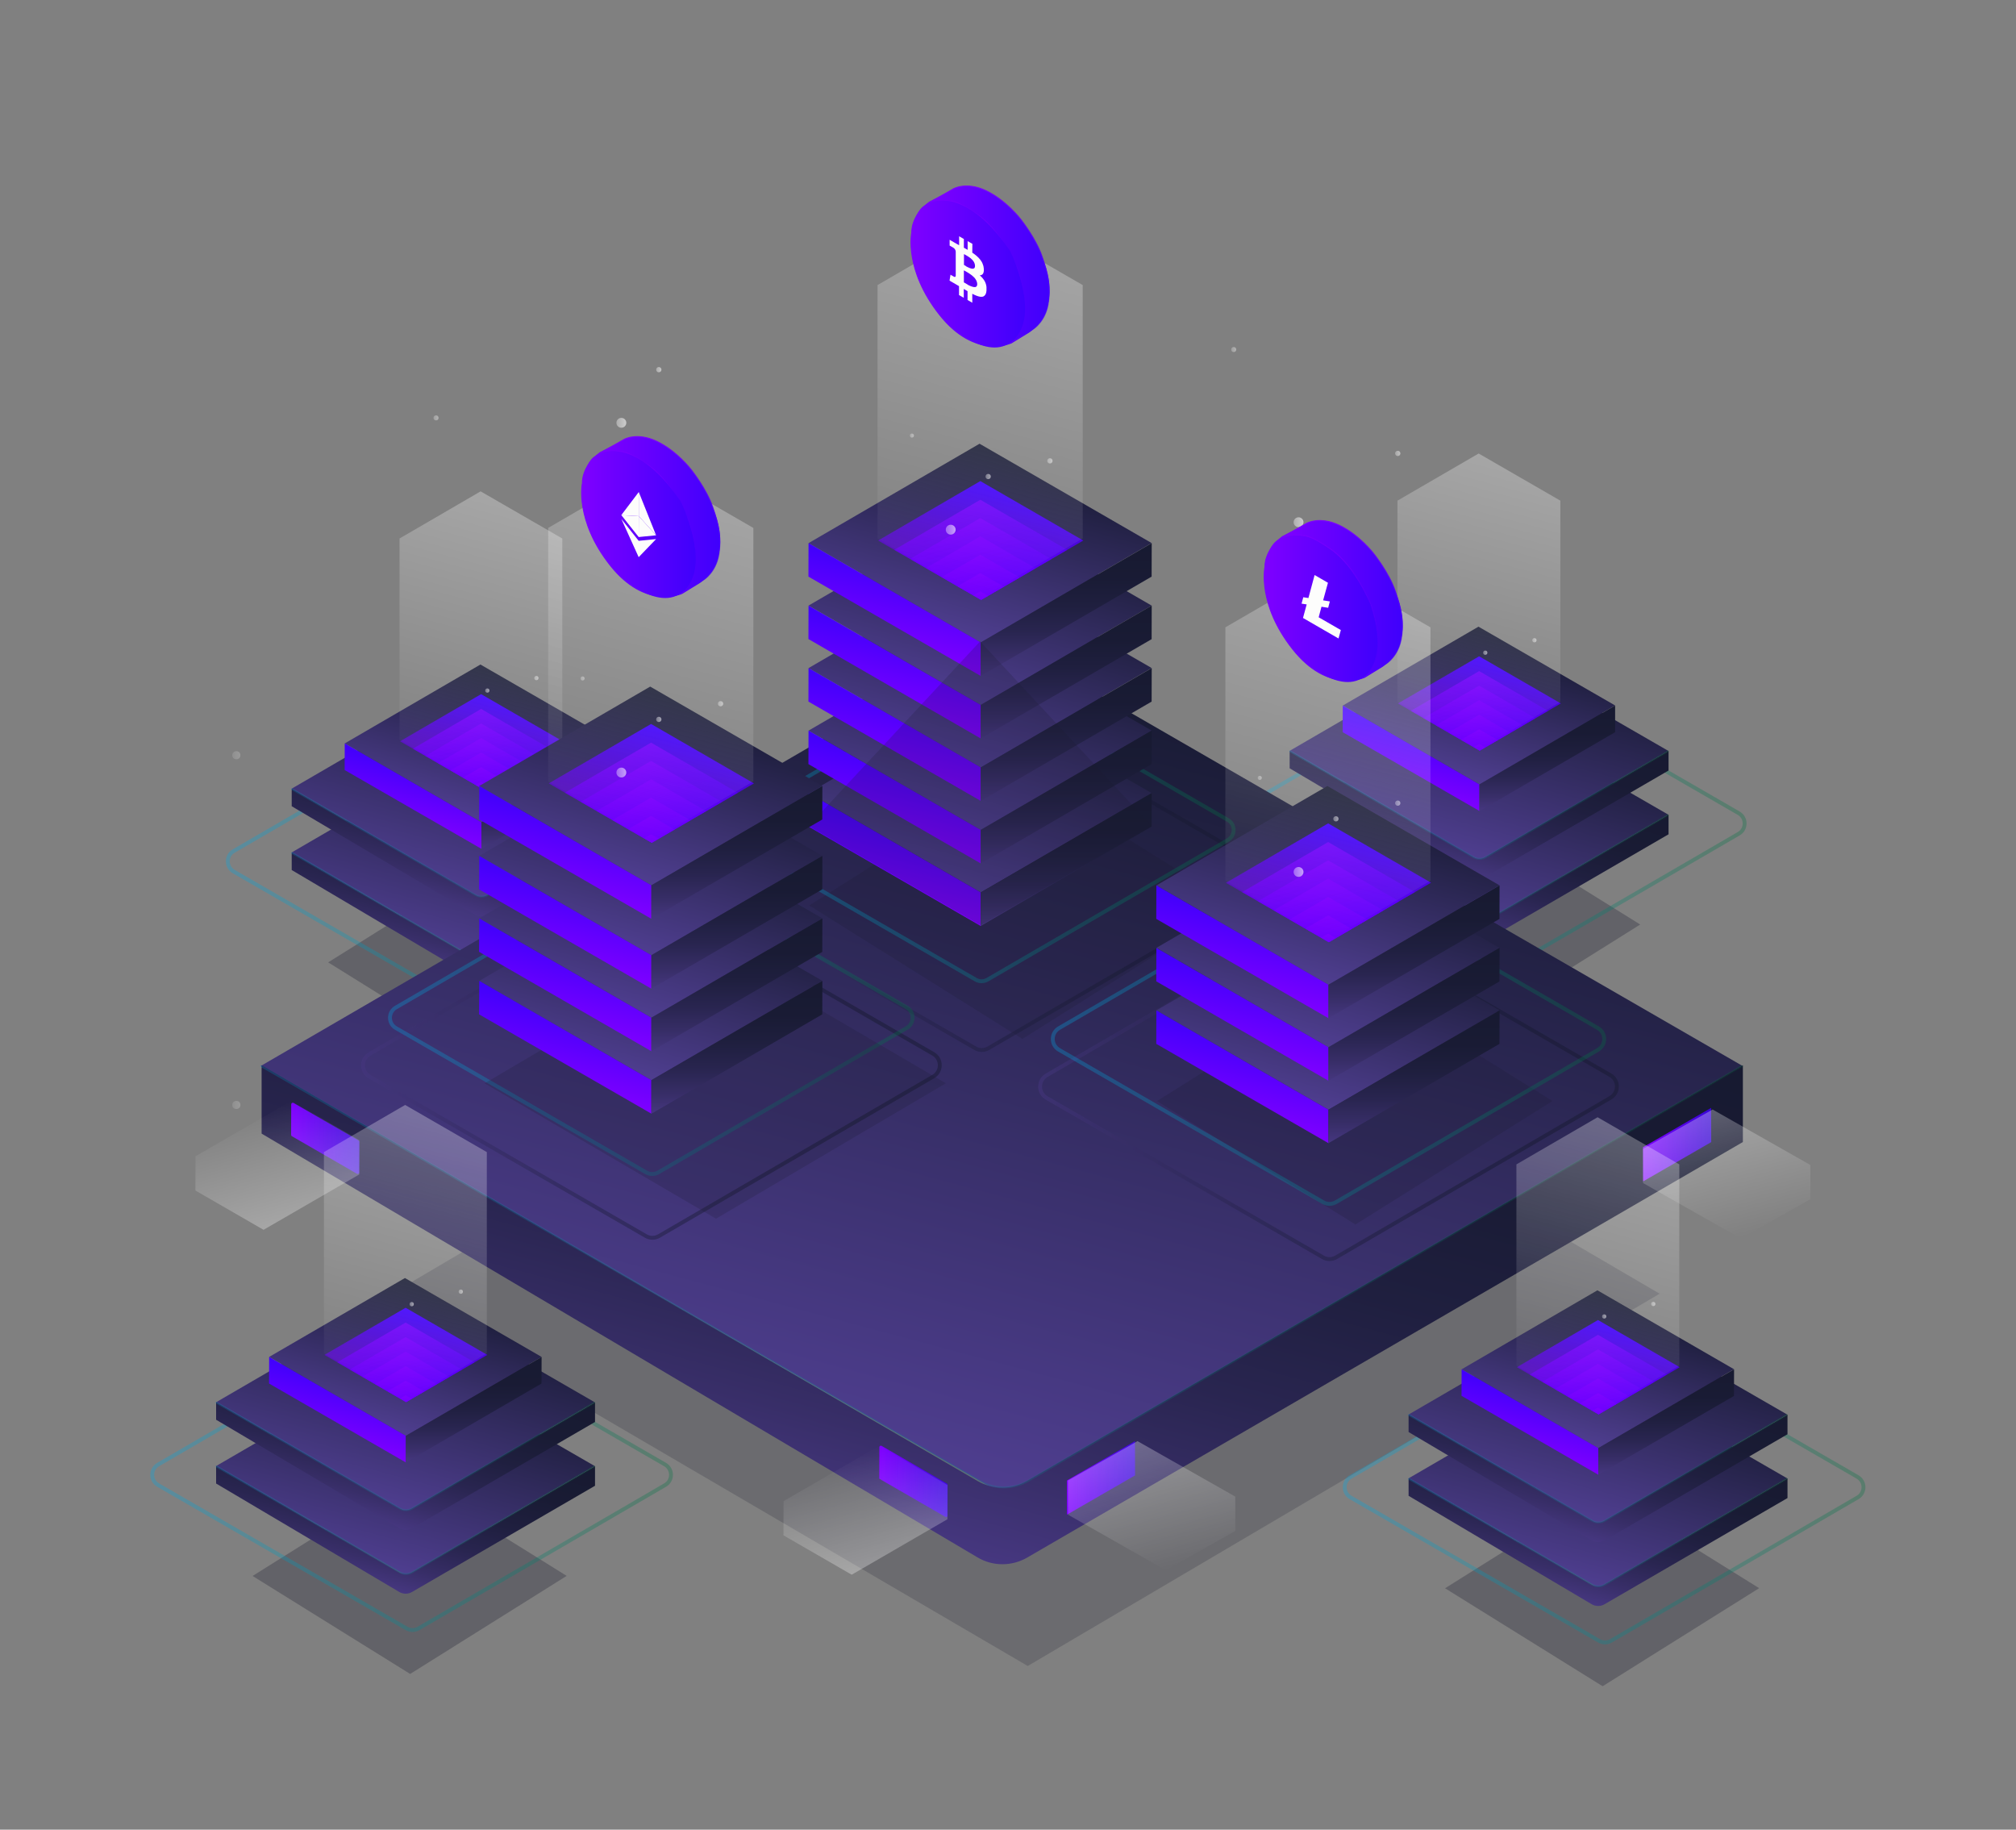 <svg xmlns="http://www.w3.org/2000/svg" xmlns:xlink="http://www.w3.org/1999/xlink" style="enable-background:new -927.9 -390.2 2083 1890.2" x="0" y="0" version="1.1" viewBox="-927.9 -390.2 2083 1890.2" xml:space="preserve"><rect x="-927.9" y="-390.2" width="2083" height="1890.2" fill="#808080" stroke="none"/><style type="text/css">.st0,.st1,.st2{opacity:.2;fill:#1d1b30}.st1,.st2{opacity:.3}.st2{fill:none;stroke:url(#XMLID_52_);stroke-width:4;stroke-miterlimit:10}.st3{fill:url(#XMLID_55_)}.st4{fill:url(#XMLID_56_)}.st5{opacity:.2;fill:none;stroke:url(#XMLID_58_);stroke-width:2;stroke-miterlimit:10}.st6{fill:url(#XMLID_59_)}.st7{fill:url(#XMLID_62_)}.st8{opacity:.2;fill:none;stroke:url(#XMLID_64_);stroke-width:2;stroke-miterlimit:10}.st9{fill:url(#XMLID_65_)}.st10{fill:url(#XMLID_68_)}.st11{fill:url(#XMLID_122_)}.st12{fill:url(#XMLID_170_)}.st13{fill:url(#XMLID_172_)}.st13,.st14,.st15{clip-path:url(#XMLID_171_)}.st14{fill:url(#XMLID_173_)}.st15{fill:url(#XMLID_174_)}.st16{fill:url(#XMLID_175_)}.st16,.st17,.st18,.st19,.st20{clip-path:url(#XMLID_171_)}.st17{fill:url(#XMLID_178_)}.st18{fill:url(#XMLID_181_)}.st19{fill:url(#XMLID_182_)}.st20{fill:url(#XMLID_184_)}.st21{fill:url(#XMLID_187_)}.st22{opacity:.5;fill:url(#XMLID_188_)}.st23{opacity:.55;fill:url(#XMLID_189_)}.st24{opacity:.3;fill:none;stroke:url(#XMLID_190_);stroke-width:4;stroke-miterlimit:10}.st25{fill:url(#XMLID_191_)}.st26{fill:url(#XMLID_192_)}.st27{opacity:.2;fill:none;stroke:url(#XMLID_208_);stroke-width:2;stroke-miterlimit:10}.st28{fill:url(#XMLID_209_)}.st29{fill:url(#XMLID_210_)}.st30{opacity:.2;fill:none;stroke:url(#XMLID_212_);stroke-width:2;stroke-miterlimit:10}.st31{fill:url(#XMLID_213_)}.st32{fill:url(#XMLID_215_)}.st33{fill:url(#XMLID_216_)}.st34{fill:url(#XMLID_223_)}.st35{fill:url(#XMLID_225_)}.st35,.st36,.st37{clip-path:url(#XMLID_224_)}.st36{fill:url(#XMLID_226_)}.st37{fill:url(#XMLID_227_)}.st38{fill:url(#XMLID_228_)}.st38,.st39,.st40,.st41,.st42{clip-path:url(#XMLID_224_)}.st39{fill:url(#XMLID_229_)}.st40{fill:url(#XMLID_230_)}.st41{fill:url(#XMLID_231_)}.st42{fill:url(#XMLID_232_)}.st43{fill:url(#XMLID_243_)}.st44{opacity:.5;fill:url(#XMLID_244_)}.st45{opacity:.55;fill:url(#XMLID_245_)}.st46{fill:url(#XMLID_247_)}.st47{fill:none}.st48{fill:url(#XMLID_252_)}.st49{fill:url(#XMLID_265_)}.st50{fill:url(#XMLID_267_)}.st51{fill:url(#XMLID_269_)}.st52{fill:url(#XMLID_271_)}.st53{fill:url(#XMLID_277_)}.st54{fill:url(#XMLID_280_)}.st55{fill:url(#XMLID_281_)}.st56{fill:url(#XMLID_282_)}.st57,.st58,.st59{opacity:.2;fill:none;stroke:url(#XMLID_283_);stroke-width:2;stroke-miterlimit:10}.st58,.st59{opacity:.5;stroke:url(#XMLID_284_);stroke-width:4}.st59{opacity:.3;stroke:url(#XMLID_285_)}.st60{fill:url(#XMLID_286_)}.st61{fill:url(#XMLID_287_)}.st62{fill:url(#XMLID_288_)}.st63{fill:url(#XMLID_289_)}.st64{fill:url(#XMLID_290_)}.st65{fill:url(#XMLID_291_)}.st66{fill:url(#XMLID_292_)}.st67{fill:url(#XMLID_293_)}.st68{fill:url(#XMLID_294_)}.st69{fill:url(#XMLID_295_)}.st70{fill:url(#XMLID_300_)}.st71{fill:url(#XMLID_301_)}.st72{fill:url(#XMLID_303_)}.st73{fill:url(#XMLID_306_)}.st74{fill:url(#XMLID_307_)}.st75{fill:url(#XMLID_308_)}.st76{fill:url(#XMLID_310_)}.st76,.st77,.st78{clip-path:url(#XMLID_309_)}.st77{fill:url(#XMLID_311_)}.st78{fill:url(#XMLID_312_)}.st79{fill:url(#XMLID_313_)}.st79,.st80,.st81,.st82,.st83{clip-path:url(#XMLID_309_)}.st80{fill:url(#XMLID_314_)}.st81{fill:url(#XMLID_315_)}.st82{fill:url(#XMLID_316_)}.st83{fill:url(#XMLID_317_)}.st84{fill:url(#XMLID_318_)}.st85{opacity:.6;fill:url(#XMLID_319_)}.st86{opacity:.4;fill:url(#XMLID_320_)}.st87{opacity:.5;fill:url(#XMLID_321_)}.st88{opacity:.55;fill:url(#XMLID_322_)}.st89{opacity:.5;stroke:url(#XMLID_323_)}.st89,.st90,.st91,.st92{fill:none;stroke-width:4;stroke-miterlimit:10}.st90{opacity:.3;stroke:url(#XMLID_324_)}.st91{opacity:.5;stroke:url(#XMLID_325_)}.st92{opacity:.3;stroke:url(#XMLID_326_)}.st93{fill:url(#XMLID_327_)}.st94{fill:url(#XMLID_328_)}.st95{fill:url(#XMLID_342_)}.st96{fill:url(#XMLID_345_)}.st97{fill:url(#XMLID_347_)}.st98{fill:url(#XMLID_348_)}.st99{fill:url(#XMLID_349_)}.st100{fill:url(#XMLID_350_)}.st101{fill:url(#XMLID_362_)}.st102{fill:url(#XMLID_363_)}.st103{fill:url(#XMLID_365_)}.st103,.st104,.st105,.st106{clip-path:url(#XMLID_364_)}.st104{fill:url(#XMLID_366_)}.st105{fill:url(#XMLID_367_)}.st106{fill:url(#XMLID_370_)}.st107{fill:url(#XMLID_371_)}.st107,.st108,.st109,.st110{clip-path:url(#XMLID_364_)}.st108{fill:url(#XMLID_372_)}.st109{fill:url(#XMLID_373_)}.st110{fill:url(#XMLID_374_)}.st111{fill:url(#XMLID_375_)}.st112{opacity:.6;fill:url(#XMLID_376_)}.st113{opacity:.4;fill:url(#XMLID_377_)}.st114{opacity:.5;fill:url(#XMLID_378_)}.st115{opacity:.55;fill:url(#XMLID_379_)}.st116{opacity:.2;fill:url(#XMLID_380_)}.st117{opacity:.4;fill:url(#XMLID_381_)}.st118{fill:url(#XMLID_382_)}.st119{fill:url(#XMLID_383_)}.st120{fill:url(#XMLID_384_)}.st121{fill:url(#XMLID_385_)}.st122{fill:url(#XMLID_386_)}.st123{fill:url(#XMLID_387_)}.st124{fill:url(#XMLID_388_)}.st125{fill:url(#XMLID_389_)}.st126{fill:url(#XMLID_390_)}.st127{fill:url(#XMLID_391_)}.st128{fill:url(#XMLID_392_)}.st129{fill:url(#XMLID_393_)}.st130{fill:url(#XMLID_394_)}.st131{fill:url(#XMLID_396_)}.st131,.st132,.st133,.st134{clip-path:url(#XMLID_395_)}.st132{fill:url(#XMLID_397_)}.st133{fill:url(#XMLID_398_)}.st134{fill:url(#XMLID_399_)}.st135{fill:url(#XMLID_400_)}.st135,.st136,.st137,.st138{clip-path:url(#XMLID_395_)}.st136{fill:url(#XMLID_401_)}.st137{fill:url(#XMLID_402_)}.st138{fill:url(#XMLID_403_)}.st139{fill:url(#XMLID_404_)}.st140{opacity:.6;fill:url(#XMLID_405_)}.st141{opacity:.4;fill:url(#XMLID_406_)}.st142{opacity:.5;fill:url(#XMLID_407_)}.st143{opacity:.55;fill:url(#XMLID_408_)}.st144{opacity:.6;fill:url(#XMLID_409_)}.st145{opacity:.5;fill:url(#XMLID_410_)}.st146{opacity:.2;fill:url(#XMLID_411_)}.st147{opacity:.4;fill:url(#XMLID_412_)}.st148{opacity:.6;fill:url(#XMLID_413_)}.st149{opacity:.55;fill:url(#XMLID_414_)}.st150{opacity:.3;fill:none;stroke:url(#XMLID_415_);stroke-width:4;stroke-miterlimit:10}.st151{fill:url(#XMLID_416_)}.st152{fill:url(#XMLID_417_)}.st153{opacity:.2;fill:none;stroke:url(#XMLID_418_);stroke-width:2;stroke-miterlimit:10}.st154{fill:url(#XMLID_419_)}.st155{fill:url(#XMLID_420_)}.st156{opacity:.2;fill:none;stroke:url(#XMLID_421_);stroke-width:2;stroke-miterlimit:10}.st157{fill:url(#XMLID_422_)}.st158{fill:url(#XMLID_423_)}.st159{fill:url(#XMLID_424_)}.st160{fill:url(#XMLID_425_)}.st161{fill:url(#XMLID_427_)}.st161,.st162,.st163,.st164{clip-path:url(#XMLID_426_)}.st162{fill:url(#XMLID_428_)}.st163{fill:url(#XMLID_429_)}.st164{fill:url(#XMLID_430_)}.st165{fill:url(#XMLID_431_)}.st165,.st166,.st167,.st168{clip-path:url(#XMLID_426_)}.st166{fill:url(#XMLID_432_)}.st167{fill:url(#XMLID_433_)}.st168{fill:url(#XMLID_434_)}.st169{fill:url(#XMLID_435_)}.st170{opacity:.5;fill:url(#XMLID_436_)}.st171{opacity:.55;fill:url(#XMLID_437_)}.st172{opacity:.3;fill:none;stroke:url(#XMLID_438_);stroke-width:4;stroke-miterlimit:10}.st173{fill:url(#XMLID_439_)}.st174{fill:url(#XMLID_440_)}.st175{opacity:.2;fill:none;stroke:url(#XMLID_441_);stroke-width:2;stroke-miterlimit:10}.st176{fill:url(#XMLID_442_)}.st177{fill:url(#XMLID_443_)}.st178{opacity:.2;fill:none;stroke:url(#XMLID_444_);stroke-width:2;stroke-miterlimit:10}.st179{fill:url(#XMLID_445_)}.st180{fill:url(#XMLID_446_)}.st181{fill:url(#XMLID_447_)}.st182{fill:url(#XMLID_448_)}.st183{fill:url(#XMLID_450_)}.st183,.st184,.st185,.st186{clip-path:url(#XMLID_449_)}.st184{fill:url(#XMLID_451_)}.st185{fill:url(#XMLID_452_)}.st186{fill:url(#XMLID_453_)}.st187{fill:url(#XMLID_454_)}.st187,.st188,.st189,.st190{clip-path:url(#XMLID_449_)}.st188{fill:url(#XMLID_455_)}.st189{fill:url(#XMLID_456_)}.st190{fill:url(#XMLID_457_)}.st191{fill:url(#XMLID_458_)}.st192{opacity:.5;fill:url(#XMLID_459_)}.st193{opacity:.55;fill:url(#XMLID_460_)}.st194,.st195{fill:#7500ff;stroke:url(#SVGID_1_);stroke-miterlimit:10}.st195{fill:url(#XMLID_461_);stroke:url(#XMLID_462_)}.st196{fill:url(#SVGID_2_)}.st197{enable-background:new}.st198{clip-path:url(#SVGID_4_)}.st199{fill:#fdfdfc}.st200,.st201{fill:#7500ff;stroke:url(#SVGID_5_);stroke-miterlimit:10}.st201{fill:url(#XMLID_463_);stroke:url(#XMLID_464_)}.st202{fill:url(#SVGID_6_)}.st203{clip-path:url(#SVGID_8_)}.st204{fill:#7500ff;stroke:url(#SVGID_9_);stroke-miterlimit:10}.st205{fill:url(#SVGID_10_)}.st206{fill:url(#XMLID_465_);stroke:url(#XMLID_466_);stroke-miterlimit:10}.st207{clip-path:url(#SVGID_12_)}</style><switch><g><g id="Calque_2"><polygon id="XMLID_2_" points="129.6 561.8 786.9 946.3 134 1330.9 -523.5 946.5" class="st0"/><g id="XMLID_278_"><polygon id="XMLID_357_" points="-427.1 502.7 -264.4 604 -426 705.3 -588.8 604" class="st1"/><linearGradient id="XMLID_52_" x1="-694.404" x2="-154.46" y1="-16383.56" y2="-16383.56" gradientTransform="matrix(1 0 0 -1 0 -15884)" gradientUnits="userSpaceOnUse"><stop style="stop-color:#00ace9" offset="0"/><stop style="stop-color:#007541" offset="1"/></linearGradient><path id="XMLID_356_" d="M-419.2,340.9L-162.6,489c8.1,4.7,8.2,16.5,0,21.2l-254.8,148.1c-3.8,2.2-8.5,2.2-12.3,0 l-256.7-148.1c-8.1-4.7-8.2-16.5,0-21.2l254.8-148.1C-427.7,338.7-423,338.7-419.2,340.9z" class="st2"/><g id="XMLID_279_"><linearGradient id="XMLID_55_" x1="-459.319" x2="-402.717" y1="-16480.199" y2="-16268.959" gradientTransform="matrix(1 0 0 -1 0 -15884)" gradientUnits="userSpaceOnUse"><stop style="stop-color:#4f3e90" offset="0"/><stop style="stop-color:#171a31" offset="1"/></linearGradient><polygon id="XMLID_355_" points="-431.7 377.2 -235.2 490.6 -430.3 604 -626.8 490.6" class="st3"/><linearGradient id="XMLID_56_" x1="-461.373" x2="-415.19" y1="-16498.527" y2="-16326.171" gradientTransform="matrix(1 0 0 -1 0 -15884)" gradientUnits="userSpaceOnUse"><stop style="stop-color:#463780" offset="0"/><stop style="stop-color:#382e68" offset=".143"/><stop style="stop-color:#292550" offset=".331"/><stop style="stop-color:#1f1f3f" offset=".529"/><stop style="stop-color:#191b34" offset=".743"/><stop style="stop-color:#171a31" offset="1"/></linearGradient><path id="XMLID_354_" d="M-437.3,600.3l-189.2-109.8v18.1l189.2,112c4,2.4,9.1,2.4,13.1,0.1l189.2-109.8v-20.3 l-189.2,109.8C-428.4,602.6-433.3,602.6-437.3,600.3z" class="st4"/><linearGradient id="XMLID_58_" x1="-627.327" x2="-234.717" y1="-16430.344" y2="-16430.344" gradientTransform="matrix(1 0 0 -1 0 -15884)" gradientUnits="userSpaceOnUse"><stop style="stop-color:#00ace9" offset="0"/><stop style="stop-color:#007541" offset="1"/></linearGradient><path id="XMLID_353_" d="M-626.8,490.6l190.1,109.7c4,2.3,8.8,2.3,12.8,0l188.7-109.7" class="st5"/><linearGradient id="XMLID_59_" x1="-459.319" x2="-402.717" y1="-16414.277" y2="-16203.036" gradientTransform="matrix(1 0 0 -1 0 -15884)" gradientUnits="userSpaceOnUse"><stop style="stop-color:#4f3e90" offset="0"/><stop style="stop-color:#171a31" offset="1"/></linearGradient><polygon id="XMLID_352_" points="-431.7 311.3 -235.2 424.6 -430.3 538 -626.8 424.7" class="st6"/><linearGradient id="XMLID_62_" x1="-461.373" x2="-415.19" y1="-16432.606" y2="-16260.248" gradientTransform="matrix(1 0 0 -1 0 -15884)" gradientUnits="userSpaceOnUse"><stop style="stop-color:#463780" offset="0"/><stop style="stop-color:#382e68" offset=".143"/><stop style="stop-color:#292550" offset=".331"/><stop style="stop-color:#1f1f3f" offset=".529"/><stop style="stop-color:#191b34" offset=".743"/><stop style="stop-color:#171a31" offset="1"/></linearGradient><path id="XMLID_351_" d="M-437.3,534.4l-189.2-109.8v18.1l189.2,112c4,2.4,9.1,2.4,13.1,0.1l189.2-109.8v-20.3 l-189.2,109.8C-428.4,536.7-433.3,536.7-437.3,534.4z" class="st7"/><linearGradient id="XMLID_64_" x1="-627.327" x2="-234.717" y1="-16364.42" y2="-16364.42" gradientTransform="matrix(1 0 0 -1 0 -15884)" gradientUnits="userSpaceOnUse"><stop style="stop-color:#00ace9" offset="0"/><stop style="stop-color:#007541" offset="1"/></linearGradient><path id="XMLID_346_" d="M-626.8,424.7l190.1,109.7c4,2.3,8.8,2.3,12.8,0l188.7-109.7" class="st8"/><g id="XMLID_340_"><linearGradient id="XMLID_65_" x1="-451.334" x2="-410.658" y1="-16337.645" y2="-16185.841" gradientTransform="matrix(1 0 0 -1 0 -15884)" gradientUnits="userSpaceOnUse"><stop style="stop-color:#4f3e90" offset="0"/><stop style="stop-color:#171a31" offset="1"/></linearGradient><polygon id="XMLID_344_" points="-431.5 296.3 -290.3 377.7 -430.5 459.2 -571.7 377.8" class="st9"/><linearGradient id="XMLID_68_" x1="-510.001" x2="-492.225" y1="-16349.44" y2="-16283.099" gradientTransform="matrix(1 0 0 -1 0 -15884)" gradientUnits="userSpaceOnUse"><stop style="stop-color:#7f00ff" offset="0"/><stop style="stop-color:#3f00fc" offset="1"/></linearGradient><polygon id="XMLID_343_" points="-571.7 377.8 -571.8 405.3 -430.5 486.7 -430.5 459.3" class="st10"/><linearGradient id="XMLID_122_" x1="-360.373" x2="-360.373" y1="-16370.749" y2="-16261.79" gradientTransform="matrix(1 0 0 -1 0 -15884)" gradientUnits="userSpaceOnUse"><stop style="stop-color:#463780" offset="0"/><stop style="stop-color:#382e68" offset=".143"/><stop style="stop-color:#292550" offset=".331"/><stop style="stop-color:#1f1f3f" offset=".529"/><stop style="stop-color:#191b34" offset=".743"/><stop style="stop-color:#171a31" offset="1"/></linearGradient><polygon id="XMLID_341_" points="-430.5 486.7 -430.5 459.3 -290.2 377.8 -290.3 405.3" class="st11"/></g><linearGradient id="XMLID_170_" x1="-442.672" x2="-418.351" y1="-16305.002" y2="-16214.234" gradientTransform="matrix(1 0 0 -1 0 -15884)" gradientUnits="userSpaceOnUse"><stop style="stop-color:#7f00ff;stop-opacity:.4" offset="0"/><stop style="stop-color:#3f00fc" offset="1"/></linearGradient><polygon id="XMLID_339_" points="-430.8 326.9 -346.4 375.6 -430.2 424.3 -514.6 375.6" class="st12"/><g id="XMLID_329_"><defs><polygon id="XMLID_330_" points="-430.8 326.9 -346.4 375.6 -430.2 424.3 -514.6 375.6"/></defs><clipPath id="XMLID_171_"><use style="overflow:visible" xlink:href="#XMLID_330_"/></clipPath><linearGradient id="XMLID_172_" x1="-442.714" x2="-418.318" y1="-16229.409" y2="-16320.459" gradientTransform="matrix(1 0 0 -1 0 -15884)" gradientUnits="userSpaceOnUse"><stop style="stop-color:#7f00ff;stop-opacity:.7" offset="0"/><stop style="stop-color:#3f00fc;stop-opacity:.6" offset="1"/></linearGradient><polygon id="XMLID_338_" points="-430.8 342.2 -346.4 390.9 -430.2 439.6 -514.6 391" class="st13"/><linearGradient id="XMLID_173_" x1="-442.714" x2="-418.318" y1="-16244.438" y2="-16335.488" gradientTransform="matrix(1 0 0 -1 0 -15884)" gradientUnits="userSpaceOnUse"><stop style="stop-color:#7f00ff;stop-opacity:.7" offset="0"/><stop style="stop-color:#3f00fc;stop-opacity:.6" offset="1"/></linearGradient><polygon id="XMLID_337_" points="-430.8 357.2 -346.4 406 -430.2 454.7 -514.6 406" class="st14"/><linearGradient id="XMLID_174_" x1="-442.714" x2="-418.318" y1="-16259.467" y2="-16350.518" gradientTransform="matrix(1 0 0 -1 0 -15884)" gradientUnits="userSpaceOnUse"><stop style="stop-color:#7f00ff;stop-opacity:.7" offset="0"/><stop style="stop-color:#3f00fc;stop-opacity:.6" offset="1"/></linearGradient><polygon id="XMLID_336_" points="-430.8 372.3 -346.4 421 -430.2 469.7 -514.6 421" class="st15"/><linearGradient id="XMLID_175_" x1="-442.714" x2="-418.318" y1="-16274.495" y2="-16365.546" gradientTransform="matrix(1 0 0 -1 0 -15884)" gradientUnits="userSpaceOnUse"><stop style="stop-color:#7f00ff;stop-opacity:.7" offset="0"/><stop style="stop-color:#3f00fc;stop-opacity:.6" offset="1"/></linearGradient><polygon id="XMLID_335_" points="-430.8 387.3 -346.4 436 -430.2 484.7 -514.6 436" class="st16"/><linearGradient id="XMLID_178_" x1="-442.714" x2="-418.318" y1="-16289.524" y2="-16380.575" gradientTransform="matrix(1 0 0 -1 0 -15884)" gradientUnits="userSpaceOnUse"><stop style="stop-color:#7f00ff;stop-opacity:.7" offset="0"/><stop style="stop-color:#3f00fc;stop-opacity:.6" offset="1"/></linearGradient><polygon id="XMLID_334_" points="-430.8 402.3 -346.4 451 -430.2 499.8 -514.6 451.1" class="st17"/><linearGradient id="XMLID_181_" x1="-442.714" x2="-418.318" y1="-16304.554" y2="-16395.604" gradientTransform="matrix(1 0 0 -1 0 -15884)" gradientUnits="userSpaceOnUse"><stop style="stop-color:#7f00ff;stop-opacity:.7" offset="0"/><stop style="stop-color:#3f00fc;stop-opacity:.6" offset="1"/></linearGradient><polygon id="XMLID_333_" points="-430.8 417.4 -346.4 466.1 -430.2 514.8 -514.6 466.1" class="st18"/><linearGradient id="XMLID_182_" x1="-442.714" x2="-418.318" y1="-16319.582" y2="-16410.633" gradientTransform="matrix(1 0 0 -1 0 -15884)" gradientUnits="userSpaceOnUse"><stop style="stop-color:#7f00ff;stop-opacity:.7" offset="0"/><stop style="stop-color:#3f00fc;stop-opacity:.6" offset="1"/></linearGradient><polygon id="XMLID_332_" points="-430.8 432.4 -346.4 481.1 -430.2 529.8 -514.6 481.1" class="st19"/><linearGradient id="XMLID_184_" x1="-442.714" x2="-418.318" y1="-16334.611" y2="-16425.662" gradientTransform="matrix(1 0 0 -1 0 -15884)" gradientUnits="userSpaceOnUse"><stop style="stop-color:#7f00ff;stop-opacity:.7" offset="0"/><stop style="stop-color:#3f00fc;stop-opacity:.6" offset="1"/></linearGradient><polygon id="XMLID_331_" points="-430.8 447.4 -346.4 496.1 -430.2 544.9 -514.6 496.2" class="st20"/></g><linearGradient id="XMLID_187_" x1="-469.144" x2="-392.851" y1="-16296.427" y2="-16011.698" gradientTransform="matrix(1 0 0 -1 0 -15884)" gradientUnits="userSpaceOnUse"><stop style="stop-color:#fff;stop-opacity:0" offset="0"/><stop style="stop-color:#fff;stop-opacity:.3" offset="1"/></linearGradient><polygon id="XMLID_305_" points="-431.3 117.4 -515.1 166.1 -515.1 374 -430.7 422.7 -346.9 374 -346.9 166.1" class="st21"/><linearGradient id="XMLID_188_" x1="-375.894" x2="-371.547" y1="-16194.337" y2="-16194.337" gradientTransform="matrix(1 0 0 -1 0 -15884)" gradientUnits="userSpaceOnUse"><stop style="stop-color:#fff;stop-opacity:.6" offset="0"/><stop style="stop-color:#fff" offset="1"/></linearGradient><circle id="XMLID_304_" cx="-373.7" cy="310.3" r="2.2" class="st22"/><linearGradient id="XMLID_189_" x1="-426.605" x2="-422.259" y1="-16207.192" y2="-16207.192" gradientTransform="matrix(1 0 0 -1 0 -15884)" gradientUnits="userSpaceOnUse"><stop style="stop-color:#fff;stop-opacity:.6" offset="0"/><stop style="stop-color:#fff" offset="1"/></linearGradient><circle id="XMLID_302_" cx="-424.4" cy="323.2" r="2.2" class="st23"/></g></g><g id="XMLID_238_"><polygon id="XMLID_276_" points="604 463.6 766.8 564.9 605.1 666.2 442.3 564.9" class="st1"/><linearGradient id="XMLID_190_" x1="336.774" x2="876.718" y1="-16344.462" y2="-16344.462" gradientTransform="matrix(1 0 0 -1 0 -15884)" gradientUnits="userSpaceOnUse"><stop style="stop-color:#00ace9" offset="0"/><stop style="stop-color:#007541" offset="1"/></linearGradient><path id="XMLID_275_" d="M612,301.8l256.6,148.1c8.1,4.7,8.2,16.5,0,21.2L613.8,619.1c-3.8,2.2-8.5,2.2-12.3,0 L344.9,471.1c-8.1-4.7-8.2-16.5,0-21.2l254.8-148.1C603.5,299.6,608.2,299.6,612,301.8z" class="st24"/><g id="XMLID_239_"><linearGradient id="XMLID_191_" x1="571.859" x2="628.461" y1="-16441.102" y2="-16229.86" gradientTransform="matrix(1 0 0 -1 0 -15884)" gradientUnits="userSpaceOnUse"><stop style="stop-color:#4f3e90" offset="0"/><stop style="stop-color:#171a31" offset="1"/></linearGradient><polygon id="XMLID_274_" points="599.5 338.1 796 451.5 600.8 564.9 404.4 451.5" class="st25"/><linearGradient id="XMLID_192_" x1="569.804" x2="615.987" y1="-16459.43" y2="-16287.073" gradientTransform="matrix(1 0 0 -1 0 -15884)" gradientUnits="userSpaceOnUse"><stop style="stop-color:#463780" offset="0"/><stop style="stop-color:#382e68" offset=".143"/><stop style="stop-color:#292550" offset=".331"/><stop style="stop-color:#1f1f3f" offset=".529"/><stop style="stop-color:#191b34" offset=".743"/><stop style="stop-color:#171a31" offset="1"/></linearGradient><path id="XMLID_273_" d="M593.8,561.2L404.6,451.3v18.1l189.2,112c4,2.4,9.1,2.4,13.1,0.1l189.2-109.8v-20.3 L606.9,561.2C602.8,563.5,597.9,563.5,593.8,561.2z" class="st26"/><linearGradient id="XMLID_208_" x1="403.851" x2="796.461" y1="-16391.244" y2="-16391.244" gradientTransform="matrix(1 0 0 -1 0 -15884)" gradientUnits="userSpaceOnUse"><stop style="stop-color:#00ace9" offset="0"/><stop style="stop-color:#007541" offset="1"/></linearGradient><path id="XMLID_272_" d="M404.4,451.5l190.1,109.7c4,2.3,8.8,2.3,12.8,0L796,451.5" class="st27"/><linearGradient id="XMLID_209_" x1="571.859" x2="628.461" y1="-16375.179" y2="-16163.938" gradientTransform="matrix(1 0 0 -1 0 -15884)" gradientUnits="userSpaceOnUse"><stop style="stop-color:#4f3e90" offset="0"/><stop style="stop-color:#171a31" offset="1"/></linearGradient><polygon id="XMLID_270_" points="599.5 272.2 796 385.6 600.8 498.9 404.4 385.6" class="st28"/><linearGradient id="XMLID_210_" x1="569.804" x2="615.987" y1="-16393.506" y2="-16221.149" gradientTransform="matrix(1 0 0 -1 0 -15884)" gradientUnits="userSpaceOnUse"><stop style="stop-color:#463780" offset="0"/><stop style="stop-color:#382e68" offset=".143"/><stop style="stop-color:#292550" offset=".331"/><stop style="stop-color:#1f1f3f" offset=".529"/><stop style="stop-color:#191b34" offset=".743"/><stop style="stop-color:#171a31" offset="1"/></linearGradient><path id="XMLID_268_" d="M593.8,495.3L404.6,385.4v18.1l189.2,112c4,2.4,9.1,2.4,13.1,0.1l189.2-109.8v-20.3 L606.9,495.3C602.8,497.6,597.9,497.6,593.8,495.3z" class="st29"/><linearGradient id="XMLID_212_" x1="403.851" x2="796.461" y1="-16325.321" y2="-16325.321" gradientTransform="matrix(1 0 0 -1 0 -15884)" gradientUnits="userSpaceOnUse"><stop style="stop-color:#00ace9" offset="0"/><stop style="stop-color:#007541" offset="1"/></linearGradient><path id="XMLID_266_" d="M404.4,385.6l190.1,109.7c4,2.3,8.8,2.3,12.8,0L796,385.6" class="st30"/><g id="XMLID_261_"><linearGradient id="XMLID_213_" x1="579.844" x2="620.519" y1="-16298.546" y2="-16146.742" gradientTransform="matrix(1 0 0 -1 0 -15884)" gradientUnits="userSpaceOnUse"><stop style="stop-color:#4f3e90" offset="0"/><stop style="stop-color:#171a31" offset="1"/></linearGradient><polygon id="XMLID_264_" points="599.7 257.2 740.9 338.6 600.7 420.1 459.5 338.7" class="st31"/><linearGradient id="XMLID_215_" x1="521.177" x2="538.953" y1="-16310.342" y2="-16244" gradientTransform="matrix(1 0 0 -1 0 -15884)" gradientUnits="userSpaceOnUse"><stop style="stop-color:#7f00ff" offset="0"/><stop style="stop-color:#3f00fc" offset="1"/></linearGradient><polygon id="XMLID_263_" points="459.5 338.7 459.4 366.2 600.7 447.6 600.7 420.2" class="st32"/><linearGradient id="XMLID_216_" x1="670.804" x2="670.804" y1="-16331.65" y2="-16222.691" gradientTransform="matrix(1 0 0 -1 0 -15884)" gradientUnits="userSpaceOnUse"><stop style="stop-color:#463780" offset="0"/><stop style="stop-color:#382e68" offset=".143"/><stop style="stop-color:#292550" offset=".331"/><stop style="stop-color:#1f1f3f" offset=".529"/><stop style="stop-color:#191b34" offset=".743"/><stop style="stop-color:#171a31" offset="1"/></linearGradient><polygon id="XMLID_262_" points="600.7 447.7 600.7 420.2 740.9 338.7 740.9 366.2" class="st33"/></g><linearGradient id="XMLID_223_" x1="588.505" x2="612.826" y1="-16265.903" y2="-16175.137" gradientTransform="matrix(1 0 0 -1 0 -15884)" gradientUnits="userSpaceOnUse"><stop style="stop-color:#7f00ff;stop-opacity:.4" offset="0"/><stop style="stop-color:#3f00fc" offset="1"/></linearGradient><polygon id="XMLID_260_" points="600.4 287.8 684.8 336.5 601 385.2 516.5 336.5" class="st34"/><g id="XMLID_249_"><defs><polygon id="XMLID_250_" points="600.4 287.8 684.8 336.5 601 385.2 516.5 336.5"/></defs><clipPath id="XMLID_224_"><use style="overflow:visible" xlink:href="#XMLID_250_"/></clipPath><linearGradient id="XMLID_225_" x1="588.463" x2="612.86" y1="-16190.31" y2="-16281.361" gradientTransform="matrix(1 0 0 -1 0 -15884)" gradientUnits="userSpaceOnUse"><stop style="stop-color:#7f00ff;stop-opacity:.7" offset="0"/><stop style="stop-color:#3f00fc;stop-opacity:.6" offset="1"/></linearGradient><polygon id="XMLID_259_" points="600.4 303.1 684.8 351.8 601 400.6 516.5 351.9" class="st35"/><linearGradient id="XMLID_226_" x1="588.463" x2="612.86" y1="-16205.34" y2="-16296.39" gradientTransform="matrix(1 0 0 -1 0 -15884)" gradientUnits="userSpaceOnUse"><stop style="stop-color:#7f00ff;stop-opacity:.7" offset="0"/><stop style="stop-color:#3f00fc;stop-opacity:.6" offset="1"/></linearGradient><polygon id="XMLID_258_" points="600.4 318.1 684.8 366.9 601 415.6 516.5 366.9" class="st36"/><linearGradient id="XMLID_227_" x1="588.463" x2="612.86" y1="-16220.368" y2="-16311.419" gradientTransform="matrix(1 0 0 -1 0 -15884)" gradientUnits="userSpaceOnUse"><stop style="stop-color:#7f00ff;stop-opacity:.7" offset="0"/><stop style="stop-color:#3f00fc;stop-opacity:.6" offset="1"/></linearGradient><polygon id="XMLID_257_" points="600.4 333.2 684.8 381.9 601 430.6 516.5 381.9" class="st37"/><linearGradient id="XMLID_228_" x1="588.463" x2="612.86" y1="-16235.397" y2="-16326.448" gradientTransform="matrix(1 0 0 -1 0 -15884)" gradientUnits="userSpaceOnUse"><stop style="stop-color:#7f00ff;stop-opacity:.7" offset="0"/><stop style="stop-color:#3f00fc;stop-opacity:.6" offset="1"/></linearGradient><polygon id="XMLID_256_" points="600.4 348.2 684.8 396.9 601 445.6 516.5 396.9" class="st38"/><linearGradient id="XMLID_229_" x1="588.463" x2="612.86" y1="-16250.426" y2="-16341.477" gradientTransform="matrix(1 0 0 -1 0 -15884)" gradientUnits="userSpaceOnUse"><stop style="stop-color:#7f00ff;stop-opacity:.7" offset="0"/><stop style="stop-color:#3f00fc;stop-opacity:.6" offset="1"/></linearGradient><polygon id="XMLID_255_" points="600.4 363.2 684.8 411.9 601 460.7 516.5 412" class="st39"/><linearGradient id="XMLID_230_" x1="588.463" x2="612.86" y1="-16265.455" y2="-16356.506" gradientTransform="matrix(1 0 0 -1 0 -15884)" gradientUnits="userSpaceOnUse"><stop style="stop-color:#7f00ff;stop-opacity:.7" offset="0"/><stop style="stop-color:#3f00fc;stop-opacity:.6" offset="1"/></linearGradient><polygon id="XMLID_254_" points="600.4 378.3 684.8 427 601 475.7 516.5 427" class="st40"/><linearGradient id="XMLID_231_" x1="588.463" x2="612.86" y1="-16280.484" y2="-16371.535" gradientTransform="matrix(1 0 0 -1 0 -15884)" gradientUnits="userSpaceOnUse"><stop style="stop-color:#7f00ff;stop-opacity:.7" offset="0"/><stop style="stop-color:#3f00fc;stop-opacity:.6" offset="1"/></linearGradient><polygon id="XMLID_253_" points="600.4 393.3 684.8 442 601 490.7 516.5 442" class="st41"/><linearGradient id="XMLID_232_" x1="588.463" x2="612.86" y1="-16295.513" y2="-16386.565" gradientTransform="matrix(1 0 0 -1 0 -15884)" gradientUnits="userSpaceOnUse"><stop style="stop-color:#7f00ff;stop-opacity:.7" offset="0"/><stop style="stop-color:#3f00fc;stop-opacity:.6" offset="1"/></linearGradient><polygon id="XMLID_251_" points="600.4 408.3 684.8 457 601 505.8 516.5 457.1" class="st42"/></g><linearGradient id="XMLID_243_" x1="562.034" x2="638.326" y1="-16257.328" y2="-15972.601" gradientTransform="matrix(1 0 0 -1 0 -15884)" gradientUnits="userSpaceOnUse"><stop style="stop-color:#fff;stop-opacity:0" offset="0"/><stop style="stop-color:#fff;stop-opacity:.3" offset="1"/></linearGradient><polygon id="XMLID_248_" points="599.9 78.3 516 127 516 334.9 600.5 383.6 684.3 334.9 684.3 127" class="st43"/><linearGradient id="XMLID_244_" x1="655.284" x2="659.631" y1="-16155.239" y2="-16155.239" gradientTransform="matrix(1 0 0 -1 0 -15884)" gradientUnits="userSpaceOnUse"><stop style="stop-color:#fff;stop-opacity:.6" offset="0"/><stop style="stop-color:#fff" offset="1"/></linearGradient><circle id="XMLID_241_" cx="657.5" cy="271.2" r="2.2" class="st44"/><linearGradient id="XMLID_245_" x1="604.572" x2="608.919" y1="-16168.095" y2="-16168.095" gradientTransform="matrix(1 0 0 -1 0 -15884)" gradientUnits="userSpaceOnUse"><stop style="stop-color:#fff;stop-opacity:.6" offset="0"/><stop style="stop-color:#fff" offset="1"/></linearGradient><circle id="XMLID_240_" cx="606.7" cy="284.1" r="2.2" class="st45"/></g></g><linearGradient id="XMLID_247_" x1="-3.687" x2="217.603" y1="-17007.848" y2="-16181.982" gradientTransform="matrix(1 0 0 -1 0 -15884)" gradientUnits="userSpaceOnUse"><stop style="stop-color:#4f3e90" offset="0"/><stop style="stop-color:#171a31" offset="1"/></linearGradient><polygon id="XMLID_66_" points="104.4 267.7 872.4 710.9 109.6 1154.2 -658.6 711.1" class="st46"/><polygon id="XMLID_40_" points="-304.4 671.3 -205.2 728.5 -303.7 785.8 -403 728.6" class="st47"/><linearGradient id="XMLID_252_" x1="-11.72" x2="168.836" y1="-17079.502" y2="-16405.658" gradientTransform="matrix(1 0 0 -1 0 -15884)" gradientUnits="userSpaceOnUse"><stop style="stop-color:#463780" offset="0"/><stop style="stop-color:#382e68" offset=".143"/><stop style="stop-color:#292550" offset=".331"/><stop style="stop-color:#1f1f3f" offset=".529"/><stop style="stop-color:#191b34" offset=".743"/><stop style="stop-color:#171a31" offset="1"/></linearGradient><path id="XMLID_183_" d="M82.2,1139.8l-739.8-429.5v70.6l739.7,437.8c15.8,9.4,35.4,9.4,51.3,0.2l739.5-429.3v-79.3 l-739.8,429.5C117.4,1148.9,98,1148.9,82.2,1139.8z" class="st48"/><linearGradient id="XMLID_265_" x1="-627.088" x2="-556.573" y1="-16669.801" y2="-16669.801" gradientTransform="matrix(1 0 0 -1 0 -15884)" gradientUnits="userSpaceOnUse"><stop style="stop-color:#7f00ff" offset="0"/><stop style="stop-color:#3f00fc;stop-opacity:.8" offset="1"/></linearGradient><path id="XMLID_86_" d="M-627.1,782.2l0.1-31.6c0-1.2,1.4-2,2.4-1.4l67.2,38.8c0.5,0.3,0.8,0.8,0.8,1.4l-0.1,31.6 c0,1.2-1.4,2-2.4,1.4l-67.2-38.8C-626.8,783.3-627.1,782.8-627.1,782.2z" class="st49"/><linearGradient id="XMLID_267_" x1="174.403" x2="244.923" y1="-148.359" y2="-148.359" gradientTransform="matrix(1 0 0 -1 0 988.28)" gradientUnits="userSpaceOnUse"><stop style="stop-color:#7f00ff" offset="0"/><stop style="stop-color:#3f00fc;stop-opacity:.8" offset="1"/></linearGradient><polygon id="XMLID_196_" points="174.4 1139.3 174.5 1174.6 244.9 1134 244.8 1098.6" class="st50"/><linearGradient id="XMLID_269_" x1="769.692" x2="840.212" y1="195.934" y2="195.934" gradientTransform="matrix(1 0 0 -1 0 988.28)" gradientUnits="userSpaceOnUse"><stop style="stop-color:#7f00ff" offset="0"/><stop style="stop-color:#3f00fc;stop-opacity:.8" offset="1"/></linearGradient><polygon id="XMLID_201_" points="769.7 795 769.8 830.3 840.2 789.7 840.1 754.3" class="st51"/><linearGradient id="XMLID_271_" x1="-19.449" x2="51.066" y1="-17024.193" y2="-17024.193" gradientTransform="matrix(1 0 0 -1 0 -15884)" gradientUnits="userSpaceOnUse"><stop style="stop-color:#7f00ff" offset="0"/><stop style="stop-color:#3f00fc;stop-opacity:.8" offset="1"/></linearGradient><path id="XMLID_195_" d="M-19.4,1136.7l0.1-31.9c0-1.2,1.3-1.9,2.3-1.3l67.4,38.9c0.5,0.3,0.8,0.8,0.8,1.3 l-0.1,31.8c0,1.2-1.3,1.9-2.3,1.3l-67.4-38.9C-19.2,1137.7-19.5,1137.2-19.4,1136.7z" class="st52"/><linearGradient id="XMLID_277_" x1="-656.99" x2="-625.586" y1="-16639.094" y2="-16756.297" gradientTransform="matrix(1 0 0 -1 0 -15884)" gradientUnits="userSpaceOnUse"><stop style="stop-color:#fff;stop-opacity:0" offset="0"/><stop style="stop-color:#fff;stop-opacity:.3" offset="1"/></linearGradient><polygon id="XMLID_200_" points="-725.9 804.3 -627 747.1 -556.6 787.7 -556.7 823.1 -655.6 880.3 -726 839.7" class="st53"/><linearGradient id="XMLID_280_" x1="-49.352" x2="-17.947" y1="-16995.34" y2="-17112.543" gradientTransform="matrix(1 0 0 -1 0 -15884)" gradientUnits="userSpaceOnUse"><stop style="stop-color:#fff;stop-opacity:0" offset="0"/><stop style="stop-color:#fff;stop-opacity:.3" offset="1"/></linearGradient><polygon id="XMLID_46_" points="-118.3 1160.6 -19.4 1103.3 51.1 1144 51 1179.3 -47.9 1236.6 -118.4 1195.9" class="st54"/><linearGradient id="XMLID_281_" x1="2853.918" x2="2889.15" y1="1231.015" y2="1099.529" gradientTransform="matrix(-1.021 0 0 1 3194.476 0)" gradientUnits="userSpaceOnUse"><stop style="stop-color:#fff;stop-opacity:0" offset="0"/><stop style="stop-color:#fff;stop-opacity:.3" offset="1"/></linearGradient><polygon id="XMLID_63_" points="348.4 1155.9 247.4 1098.6 175.5 1139.3 175.6 1174.6 276.6 1231.9 348.5 1191.3" class="st55"/><linearGradient id="XMLID_282_" x1="2272.088" x2="2307.32" y1="888.364" y2="756.877" gradientTransform="matrix(-1.021 0 0 1 3194.476 0)" gradientUnits="userSpaceOnUse"><stop style="stop-color:#fff;stop-opacity:0" offset="0"/><stop style="stop-color:#fff;stop-opacity:.3" offset="1"/></linearGradient><polygon id="XMLID_76_" points="942.6 813.3 841.6 756 769.7 796.7 769.8 832 870.8 889.3 942.7 848.6" class="st56"/><polygon id="XMLID_168_" points="127 407.2 347.4 545.2 128.5 683.1 -91.8 545.2" class="st0"/><linearGradient id="XMLID_283_" x1="-659.075" x2="872.949" y1="-16812.731" y2="-16812.731" gradientTransform="matrix(1 0 0 -1 0 -15884)" gradientUnits="userSpaceOnUse"><stop style="stop-color:#00ace9" offset="0"/><stop style="stop-color:#007541" offset="1"/></linearGradient><path id="XMLID_69_" d="M-658.6,710.9l743.1,428.8c15.5,8.9,34.5,8.9,50-0.1l737.9-428.8" class="st57"/><linearGradient id="XMLID_284_" x1="-214.594" x2="385.39" y1="-16400.303" y2="-16400.303" gradientTransform="matrix(1 0 0 -1 0 -15884)" gradientUnits="userSpaceOnUse"><stop style="stop-color:#463780" offset="0"/><stop style="stop-color:#382e68" offset=".143"/><stop style="stop-color:#292550" offset=".331"/><stop style="stop-color:#1f1f3f" offset=".529"/><stop style="stop-color:#191b34" offset=".743"/><stop style="stop-color:#171a31" offset="1"/></linearGradient><path id="XMLID_51_" d="M91.2,339.8l285.4,164.7c9.1,5.2,9.1,18.3,0,23.5L93.3,692.7c-4.2,2.4-9.4,2.5-13.6,0 l-285.4-164.6c-9.1-5.2-9.1-18.3,0-23.5L77.6,339.9C81.8,337.4,87,337.4,91.2,339.8z" class="st58"/><linearGradient id="XMLID_285_" x1="-177.98" x2="348.776" y1="-16351.138" y2="-16351.138" gradientTransform="matrix(1 0 0 -1 0 -15884)" gradientUnits="userSpaceOnUse"><stop style="stop-color:#00ace9" offset="0"/><stop style="stop-color:#007541" offset="1"/></linearGradient><path id="XMLID_38_" d="M90.5,312.4l250.3,144.5c7.9,4.6,8,16,0,20.7L92.3,621.9c-3.7,2.1-8.3,2.2-12,0L-170,477.5 c-7.9-4.6-8-16,0-20.7L78.5,312.4C82.2,310.2,86.8,310.2,90.5,312.4z" class="st59"/><g id="XMLID_7_"><linearGradient id="XMLID_286_" x1="59.173" x2="110.409" y1="-16408.67" y2="-16217.454" gradientTransform="matrix(1 0 0 -1 0 -15884)" gradientUnits="userSpaceOnUse"><stop style="stop-color:#4f3e90" offset="0"/><stop style="stop-color:#171a31" offset="1"/></linearGradient><polygon id="XMLID_30_" points="84.2 326.4 262 429.1 85.4 531.7 -92.5 429.1" class="st60"/><linearGradient id="XMLID_287_" x1="-14.725" x2="7.666" y1="-16423.527" y2="-16339.962" gradientTransform="matrix(1 0 0 -1 0 -15884)" gradientUnits="userSpaceOnUse"><stop style="stop-color:#7f00ff" offset="0"/><stop style="stop-color:#3f00fc" offset="1"/></linearGradient><polygon id="XMLID_20_" points="-92.5 429.1 -92.6 463.7 85.4 566.4 85.4 531.7" class="st61"/><linearGradient id="XMLID_288_" x1="173.749" x2="173.749" y1="-16450.367" y2="-16313.121" gradientTransform="matrix(1 0 0 -1 0 -15884)" gradientUnits="userSpaceOnUse"><stop style="stop-color:#463780" offset="0"/><stop style="stop-color:#382e68" offset=".143"/><stop style="stop-color:#292550" offset=".331"/><stop style="stop-color:#1f1f3f" offset=".529"/><stop style="stop-color:#191b34" offset=".743"/><stop style="stop-color:#171a31" offset="1"/></linearGradient><polygon id="XMLID_8_" points="85.4 566.4 85.4 531.8 262.1 429.1 262 463.7" class="st62"/></g><g id="XMLID_21_"><linearGradient id="XMLID_289_" x1="59.173" x2="110.409" y1="-16344.111" y2="-16152.897" gradientTransform="matrix(1 0 0 -1 0 -15884)" gradientUnits="userSpaceOnUse"><stop style="stop-color:#4f3e90" offset="0"/><stop style="stop-color:#171a31" offset="1"/></linearGradient><polygon id="XMLID_6_" points="84.2 261.9 262 364.5 85.4 467.1 -92.5 364.6" class="st63"/><linearGradient id="XMLID_290_" x1="-14.725" x2="7.666" y1="-16358.97" y2="-16275.404" gradientTransform="matrix(1 0 0 -1 0 -15884)" gradientUnits="userSpaceOnUse"><stop style="stop-color:#7f00ff" offset="0"/><stop style="stop-color:#3f00fc" offset="1"/></linearGradient><polygon id="XMLID_5_" points="-92.5 364.6 -92.6 399.2 85.4 501.8 85.4 467.2" class="st64"/><linearGradient id="XMLID_291_" x1="173.749" x2="173.749" y1="-16385.81" y2="-16248.565" gradientTransform="matrix(1 0 0 -1 0 -15884)" gradientUnits="userSpaceOnUse"><stop style="stop-color:#463780" offset="0"/><stop style="stop-color:#382e68" offset=".143"/><stop style="stop-color:#292550" offset=".331"/><stop style="stop-color:#1f1f3f" offset=".529"/><stop style="stop-color:#191b34" offset=".743"/><stop style="stop-color:#171a31" offset="1"/></linearGradient><polygon id="XMLID_9_" points="85.4 501.8 85.4 467.2 262.1 364.6 262 399.2" class="st65"/></g><g id="XMLID_22_"><linearGradient id="XMLID_292_" x1="59.173" x2="110.409" y1="-16279.554" y2="-16088.339" gradientTransform="matrix(1 0 0 -1 0 -15884)" gradientUnits="userSpaceOnUse"><stop style="stop-color:#4f3e90" offset="0"/><stop style="stop-color:#171a31" offset="1"/></linearGradient><polygon id="XMLID_11_" points="84.2 197.3 262 299.9 85.4 402.6 -92.5 300" class="st66"/><linearGradient id="XMLID_293_" x1="-14.725" x2="7.666" y1="-16294.412" y2="-16210.847" gradientTransform="matrix(1 0 0 -1 0 -15884)" gradientUnits="userSpaceOnUse"><stop style="stop-color:#7f00ff" offset="0"/><stop style="stop-color:#3f00fc" offset="1"/></linearGradient><polygon id="XMLID_10_" points="-92.5 300 -92.6 334.6 85.4 437.2 85.4 402.6" class="st67"/><linearGradient id="XMLID_294_" x1="173.749" x2="173.749" y1="-16321.253" y2="-16184.007" gradientTransform="matrix(1 0 0 -1 0 -15884)" gradientUnits="userSpaceOnUse"><stop style="stop-color:#463780" offset="0"/><stop style="stop-color:#382e68" offset=".143"/><stop style="stop-color:#292550" offset=".331"/><stop style="stop-color:#1f1f3f" offset=".529"/><stop style="stop-color:#191b34" offset=".743"/><stop style="stop-color:#171a31" offset="1"/></linearGradient><polygon id="XMLID_12_" points="85.4 437.3 85.4 402.6 262.1 300 262 334.6" class="st68"/></g><g id="XMLID_23_"><linearGradient id="XMLID_295_" x1="59.173" x2="110.409" y1="-16214.997" y2="-16023.782" gradientTransform="matrix(1 0 0 -1 0 -15884)" gradientUnits="userSpaceOnUse"><stop style="stop-color:#4f3e90" offset="0"/><stop style="stop-color:#171a31" offset="1"/></linearGradient><polygon id="XMLID_14_" points="84.2 132.8 262 235.4 85.4 338 -92.5 235.4" class="st69"/><linearGradient id="XMLID_300_" x1="-14.725" x2="7.666" y1="-16229.854" y2="-16146.29" gradientTransform="matrix(1 0 0 -1 0 -15884)" gradientUnits="userSpaceOnUse"><stop style="stop-color:#7f00ff" offset="0"/><stop style="stop-color:#3f00fc" offset="1"/></linearGradient><polygon id="XMLID_13_" points="-92.5 235.5 -92.6 270 85.4 372.7 85.4 338.1" class="st70"/><linearGradient id="XMLID_301_" x1="173.749" x2="173.749" y1="-16256.695" y2="-16119.449" gradientTransform="matrix(1 0 0 -1 0 -15884)" gradientUnits="userSpaceOnUse"><stop style="stop-color:#463780" offset="0"/><stop style="stop-color:#382e68" offset=".143"/><stop style="stop-color:#292550" offset=".331"/><stop style="stop-color:#1f1f3f" offset=".529"/><stop style="stop-color:#191b34" offset=".743"/><stop style="stop-color:#171a31" offset="1"/></linearGradient><polygon id="XMLID_15_" points="85.4 372.7 85.4 338.1 262.1 235.4 262 270.1" class="st71"/></g><g id="XMLID_24_"><linearGradient id="XMLID_303_" x1="59.173" x2="110.409" y1="-16150.44" y2="-15959.225" gradientTransform="matrix(1 0 0 -1 0 -15884)" gradientUnits="userSpaceOnUse"><stop style="stop-color:#4f3e90" offset="0"/><stop style="stop-color:#171a31" offset="1"/></linearGradient><polygon id="XMLID_17_" points="84.2 68.2 262 170.8 85.4 273.5 -92.5 170.9" class="st72"/><linearGradient id="XMLID_306_" x1="-14.725" x2="7.666" y1="-16165.297" y2="-16081.732" gradientTransform="matrix(1 0 0 -1 0 -15884)" gradientUnits="userSpaceOnUse"><stop style="stop-color:#7f00ff" offset="0"/><stop style="stop-color:#3f00fc" offset="1"/></linearGradient><polygon id="XMLID_16_" points="-92.5 170.9 -92.6 205.5 85.4 308.1 85.4 273.5" class="st73"/><linearGradient id="XMLID_307_" x1="173.749" x2="173.749" y1="-16192.138" y2="-16054.892" gradientTransform="matrix(1 0 0 -1 0 -15884)" gradientUnits="userSpaceOnUse"><stop style="stop-color:#463780" offset="0"/><stop style="stop-color:#382e68" offset=".143"/><stop style="stop-color:#292550" offset=".331"/><stop style="stop-color:#1f1f3f" offset=".529"/><stop style="stop-color:#191b34" offset=".743"/><stop style="stop-color:#171a31" offset="1"/></linearGradient><polygon id="XMLID_18_" points="85.4 308.1 85.4 273.5 262.1 170.9 262 205.5" class="st74"/></g><linearGradient id="XMLID_308_" x1="70.084" x2="100.719" y1="-16109.322" y2="-15994.99" gradientTransform="matrix(1 0 0 -1 0 -15884)" gradientUnits="userSpaceOnUse"><stop style="stop-color:#7f00ff;stop-opacity:.4" offset="0"/><stop style="stop-color:#3f00fc" offset="1"/></linearGradient><polygon id="XMLID_26_" points="85 106.8 191.4 168.2 85.8 229.5 -20.6 168.2" class="st75"/><g id="XMLID_4_"><defs><polygon id="XMLID_35_" points="85 106.8 191.4 168.2 85.8 229.5 -20.6 168.2"/></defs><clipPath id="XMLID_309_"><use style="overflow:visible" xlink:href="#XMLID_35_"/></clipPath><linearGradient id="XMLID_310_" x1="70.03" x2="100.761" y1="-16014.103" y2="-16128.793" gradientTransform="matrix(1 0 0 -1 0 -15884)" gradientUnits="userSpaceOnUse"><stop style="stop-color:#7f00ff;stop-opacity:.7" offset="0"/><stop style="stop-color:#3f00fc;stop-opacity:.6" offset="1"/></linearGradient><polygon id="XMLID_19_" points="85 126.1 191.4 187.4 85.8 248.8 -20.6 187.5" class="st76"/><linearGradient id="XMLID_311_" x1="70.03" x2="100.761" y1="-16033.034" y2="-16147.724" gradientTransform="matrix(1 0 0 -1 0 -15884)" gradientUnits="userSpaceOnUse"><stop style="stop-color:#7f00ff;stop-opacity:.7" offset="0"/><stop style="stop-color:#3f00fc;stop-opacity:.6" offset="1"/></linearGradient><polygon id="XMLID_27_" points="85 145 191.4 206.4 85.8 267.7 -20.6 206.4" class="st77"/><linearGradient id="XMLID_312_" x1="70.03" x2="100.761" y1="-16051.965" y2="-16166.654" gradientTransform="matrix(1 0 0 -1 0 -15884)" gradientUnits="userSpaceOnUse"><stop style="stop-color:#7f00ff;stop-opacity:.7" offset="0"/><stop style="stop-color:#3f00fc;stop-opacity:.6" offset="1"/></linearGradient><polygon id="XMLID_28_" points="85 163.9 191.4 225.3 85.8 286.7 -20.6 225.3" class="st78"/><linearGradient id="XMLID_313_" x1="70.03" x2="100.761" y1="-16070.896" y2="-16185.585" gradientTransform="matrix(1 0 0 -1 0 -15884)" gradientUnits="userSpaceOnUse"><stop style="stop-color:#7f00ff;stop-opacity:.7" offset="0"/><stop style="stop-color:#3f00fc;stop-opacity:.6" offset="1"/></linearGradient><polygon id="XMLID_29_" points="85 182.9 191.4 244.2 85.8 305.6 -20.6 244.3" class="st79"/><linearGradient id="XMLID_314_" x1="70.03" x2="100.761" y1="-16089.826" y2="-16204.516" gradientTransform="matrix(1 0 0 -1 0 -15884)" gradientUnits="userSpaceOnUse"><stop style="stop-color:#7f00ff;stop-opacity:.7" offset="0"/><stop style="stop-color:#3f00fc;stop-opacity:.6" offset="1"/></linearGradient><polygon id="XMLID_31_" points="85 201.8 191.4 263.2 85.8 324.5 -20.6 263.2" class="st80"/><linearGradient id="XMLID_315_" x1="70.03" x2="100.761" y1="-16108.757" y2="-16223.446" gradientTransform="matrix(1 0 0 -1 0 -15884)" gradientUnits="userSpaceOnUse"><stop style="stop-color:#7f00ff;stop-opacity:.7" offset="0"/><stop style="stop-color:#3f00fc;stop-opacity:.6" offset="1"/></linearGradient><polygon id="XMLID_32_" points="85 220.7 191.4 282.1 85.8 343.5 -20.6 282.1" class="st81"/><linearGradient id="XMLID_316_" x1="70.03" x2="100.761" y1="-16127.688" y2="-16242.377" gradientTransform="matrix(1 0 0 -1 0 -15884)" gradientUnits="userSpaceOnUse"><stop style="stop-color:#7f00ff;stop-opacity:.7" offset="0"/><stop style="stop-color:#3f00fc;stop-opacity:.6" offset="1"/></linearGradient><polygon id="XMLID_33_" points="85 239.7 191.4 301 85.8 362.4 -20.6 301.1" class="st82"/><linearGradient id="XMLID_317_" x1="70.03" x2="100.761" y1="-16146.619" y2="-16261.308" gradientTransform="matrix(1 0 0 -1 0 -15884)" gradientUnits="userSpaceOnUse"><stop style="stop-color:#7f00ff;stop-opacity:.7" offset="0"/><stop style="stop-color:#3f00fc;stop-opacity:.6" offset="1"/></linearGradient><polygon id="XMLID_34_" points="85 258.6 191.4 320 85.8 381.3 -20.6 320" class="st83"/></g><linearGradient id="XMLID_318_" x1="36.739" x2="132.839" y1="-16098.521" y2="-15739.872" gradientTransform="matrix(1 0 0 -1 0 -15884)" gradientUnits="userSpaceOnUse"><stop style="stop-color:#fff;stop-opacity:0" offset="0"/><stop style="stop-color:#fff;stop-opacity:.3" offset="1"/></linearGradient><polygon id="XMLID_36_" points="84.4 -157.1 -21.2 -95.7 -21.2 166.2 85.2 227.5 190.8 166.1 190.8 -95.7" class="st84"/><linearGradient id="XMLID_319_" x1="49.366" x2="59.484" y1="-16041.007" y2="-16041.007" gradientTransform="matrix(1 0 0 -1 0 -15884)" gradientUnits="userSpaceOnUse"><stop style="stop-color:#fff;stop-opacity:.6" offset="0"/><stop style="stop-color:#fff" offset="1"/></linearGradient><circle id="XMLID_37_" cx="54.4" cy="157" r="5.1" class="st85"/><linearGradient id="XMLID_320_" x1="12.247" x2="16.354" y1="-15943.794" y2="-15943.794" gradientTransform="matrix(1 0 0 -1 0 -15884)" gradientUnits="userSpaceOnUse"><stop style="stop-color:#fff;stop-opacity:.6" offset="0"/><stop style="stop-color:#fff" offset="1"/></linearGradient><circle id="XMLID_43_" cx="14.3" cy="59.8" r="2.1" class="st86"/><linearGradient id="XMLID_321_" x1="154.199" x2="159.674" y1="-15969.927" y2="-15969.927" gradientTransform="matrix(1 0 0 -1 0 -15884)" gradientUnits="userSpaceOnUse"><stop style="stop-color:#fff;stop-opacity:.6" offset="0"/><stop style="stop-color:#fff" offset="1"/></linearGradient><circle id="XMLID_41_" cx="156.9" cy="85.9" r="2.7" class="st87"/><linearGradient id="XMLID_322_" x1="90.322" x2="95.797" y1="-15986.12" y2="-15986.12" gradientTransform="matrix(1 0 0 -1 0 -15884)" gradientUnits="userSpaceOnUse"><stop style="stop-color:#fff;stop-opacity:.6" offset="0"/><stop style="stop-color:#fff" offset="1"/></linearGradient><circle id="XMLID_45_" cx="93.1" cy="102.1" r="2.7" class="st88"/><linearGradient id="XMLID_323_" x1="-554.882" x2="45.101" y1="-16594.293" y2="-16594.293" gradientTransform="matrix(1 0 0 -1 0 -15884)" gradientUnits="userSpaceOnUse"><stop style="stop-color:#463780" offset="0"/><stop style="stop-color:#382e68" offset=".143"/><stop style="stop-color:#292550" offset=".331"/><stop style="stop-color:#1f1f3f" offset=".529"/><stop style="stop-color:#191b34" offset=".743"/><stop style="stop-color:#171a31" offset="1"/></linearGradient><path id="XMLID_138_" d="M-249.1,533.8L36.3,698.5c9.1,5.2,9.1,18.3,0,23.5L-247,886.7c-4.2,2.4-9.4,2.5-13.6,0 l-285.4-164.6c-9.1-5.2-9.1-18.3,0-23.5l283.4-164.7C-258.5,531.4-253.3,531.4-249.1,533.8z" class="st89"/><linearGradient id="XMLID_324_" x1="-526.824" x2="17.043" y1="-16545.127" y2="-16545.127" gradientTransform="matrix(1 0 0 -1 0 -15884)" gradientUnits="userSpaceOnUse"><stop style="stop-color:#00ace9" offset="0"/><stop style="stop-color:#007541" offset="1"/></linearGradient><path id="XMLID_137_" d="M-249.6,501.3L8.9,650.5c8.2,4.7,8.2,16.6,0,21.3L-247.8,821c-3.8,2.2-8.5,2.2-12.4,0 l-258.6-149.1c-8.2-4.7-8.2-16.6,0-21.3L-262,501.3C-258.2,499.1-253.5,499.1-249.6,501.3z" class="st90"/><polygon id="XMLID_139_" points="-189.7 589.1 49.4 728.9 -188.1 868.8 -427.2 729" class="st0"/><polygon id="XMLID_25_" points="471.2 619.6 676.2 747.2 472.6 874.8 267.5 747.3" class="st0"/><linearGradient id="XMLID_325_" x1="144.759" x2="744.742" y1="-16616.297" y2="-16616.297" gradientTransform="matrix(1 0 0 -1 0 -15884)" gradientUnits="userSpaceOnUse"><stop style="stop-color:#463780" offset="0"/><stop style="stop-color:#382e68" offset=".143"/><stop style="stop-color:#292550" offset=".331"/><stop style="stop-color:#1f1f3f" offset=".529"/><stop style="stop-color:#191b34" offset=".743"/><stop style="stop-color:#171a31" offset="1"/></linearGradient><path id="XMLID_177_" d="M450.5,555.8l285.4,164.7c9.1,5.2,9.1,18.3,0,23.5L452.6,908.7c-4.2,2.4-9.4,2.5-13.6,0 L153.6,744.1c-9.1-5.2-9.1-18.3,0-23.5l283.4-164.7C441.1,553.4,446.3,553.4,450.5,555.8z" class="st91"/><linearGradient id="XMLID_326_" x1="157.904" x2="731.597" y1="-16567.131" y2="-16567.131" gradientTransform="matrix(1 0 0 -1 0 -15884)" gradientUnits="userSpaceOnUse"><stop style="stop-color:#00ace9" offset="0"/><stop style="stop-color:#007541" offset="1"/></linearGradient><path id="XMLID_176_" d="M450.3,514.5l272.8,157.4c8.7,5,8.7,17.5,0,22.5L452.3,851.8c-4,2.3-9,2.3-13,0 L166.4,694.4c-8.7-5-8.7-17.5,0-22.5l270.9-157.4C441.3,512.1,446.3,512.1,450.3,514.5z" class="st92"/><g id="XMLID_164_"><linearGradient id="XMLID_327_" x1="418.526" x2="469.762" y1="-16633.15" y2="-16441.935" gradientTransform="matrix(1 0 0 -1 0 -15884)" gradientUnits="userSpaceOnUse"><stop style="stop-color:#4f3e90" offset="0"/><stop style="stop-color:#171a31" offset="1"/></linearGradient><polygon id="XMLID_167_" points="443.6 550.9 621.4 653.5 444.7 756.2 266.9 653.6" class="st93"/><linearGradient id="XMLID_328_" x1="344.628" x2="367.019" y1="-16648.008" y2="-16564.443" gradientTransform="matrix(1 0 0 -1 0 -15884)" gradientUnits="userSpaceOnUse"><stop style="stop-color:#7f00ff" offset="0"/><stop style="stop-color:#3f00fc" offset="1"/></linearGradient><polygon id="XMLID_166_" points="266.9 653.6 266.8 688.2 444.7 790.8 444.7 756.2" class="st94"/><linearGradient id="XMLID_342_" x1="533.101" x2="533.101" y1="-16674.85" y2="-16537.604" gradientTransform="matrix(1 0 0 -1 0 -15884)" gradientUnits="userSpaceOnUse"><stop style="stop-color:#463780" offset="0"/><stop style="stop-color:#382e68" offset=".143"/><stop style="stop-color:#292550" offset=".331"/><stop style="stop-color:#1f1f3f" offset=".529"/><stop style="stop-color:#191b34" offset=".743"/><stop style="stop-color:#171a31" offset="1"/></linearGradient><polygon id="XMLID_165_" points="444.7 790.8 444.7 756.2 621.5 653.6 621.4 688.2" class="st95"/></g><g id="XMLID_160_"><linearGradient id="XMLID_345_" x1="418.526" x2="469.762" y1="-16568.594" y2="-16377.378" gradientTransform="matrix(1 0 0 -1 0 -15884)" gradientUnits="userSpaceOnUse"><stop style="stop-color:#4f3e90" offset="0"/><stop style="stop-color:#171a31" offset="1"/></linearGradient><polygon id="XMLID_163_" points="443.6 486.4 621.4 589 444.7 691.6 266.9 589" class="st96"/><linearGradient id="XMLID_347_" x1="344.628" x2="367.019" y1="-16583.451" y2="-16499.887" gradientTransform="matrix(1 0 0 -1 0 -15884)" gradientUnits="userSpaceOnUse"><stop style="stop-color:#7f00ff" offset="0"/><stop style="stop-color:#3f00fc" offset="1"/></linearGradient><polygon id="XMLID_162_" points="266.9 589.1 266.8 623.6 444.7 726.3 444.7 691.7" class="st97"/><linearGradient id="XMLID_348_" x1="533.101" x2="533.101" y1="-16610.291" y2="-16473.045" gradientTransform="matrix(1 0 0 -1 0 -15884)" gradientUnits="userSpaceOnUse"><stop style="stop-color:#463780" offset="0"/><stop style="stop-color:#382e68" offset=".143"/><stop style="stop-color:#292550" offset=".331"/><stop style="stop-color:#1f1f3f" offset=".529"/><stop style="stop-color:#191b34" offset=".743"/><stop style="stop-color:#171a31" offset="1"/></linearGradient><polygon id="XMLID_161_" points="444.7 726.3 444.7 691.7 621.5 589 621.4 623.7" class="st98"/></g><g id="XMLID_156_"><linearGradient id="XMLID_349_" x1="418.526" x2="469.762" y1="-16504.035" y2="-16312.821" gradientTransform="matrix(1 0 0 -1 0 -15884)" gradientUnits="userSpaceOnUse"><stop style="stop-color:#4f3e90" offset="0"/><stop style="stop-color:#171a31" offset="1"/></linearGradient><polygon id="XMLID_159_" points="443.6 421.8 621.4 524.4 444.7 627.1 266.9 524.5" class="st99"/><linearGradient id="XMLID_350_" x1="344.628" x2="367.019" y1="-16518.894" y2="-16435.328" gradientTransform="matrix(1 0 0 -1 0 -15884)" gradientUnits="userSpaceOnUse"><stop style="stop-color:#7f00ff" offset="0"/><stop style="stop-color:#3f00fc" offset="1"/></linearGradient><polygon id="XMLID_158_" points="266.9 524.5 266.8 559.1 444.7 661.7 444.7 627.1" class="st100"/><linearGradient id="XMLID_362_" x1="533.101" x2="533.101" y1="-16545.734" y2="-16408.488" gradientTransform="matrix(1 0 0 -1 0 -15884)" gradientUnits="userSpaceOnUse"><stop style="stop-color:#463780" offset="0"/><stop style="stop-color:#382e68" offset=".143"/><stop style="stop-color:#292550" offset=".331"/><stop style="stop-color:#1f1f3f" offset=".529"/><stop style="stop-color:#191b34" offset=".743"/><stop style="stop-color:#171a31" offset="1"/></linearGradient><polygon id="XMLID_157_" points="444.7 661.7 444.7 627.1 621.5 524.5 621.4 559.1" class="st101"/></g><linearGradient id="XMLID_363_" x1="429.436" x2="460.071" y1="-16462.918" y2="-16348.587" gradientTransform="matrix(1 0 0 -1 0 -15884)" gradientUnits="userSpaceOnUse"><stop style="stop-color:#7f00ff;stop-opacity:.4" offset="0"/><stop style="stop-color:#3f00fc" offset="1"/></linearGradient><polygon id="XMLID_155_" points="444.4 460.4 550.7 521.7 445.1 583.1 338.8 521.8" class="st102"/><g id="XMLID_145_"><defs><polygon id="XMLID_146_" points="444.4 460.4 550.7 521.7 445.1 583.1 338.8 521.8"/></defs><clipPath id="XMLID_364_"><use style="overflow:visible" xlink:href="#XMLID_146_"/></clipPath><linearGradient id="XMLID_365_" x1="429.383" x2="460.114" y1="-16367.7" y2="-16482.389" gradientTransform="matrix(1 0 0 -1 0 -15884)" gradientUnits="userSpaceOnUse"><stop style="stop-color:#7f00ff;stop-opacity:.7" offset="0"/><stop style="stop-color:#3f00fc;stop-opacity:.6" offset="1"/></linearGradient><polygon id="XMLID_154_" points="444.4 479.7 550.7 541 445.1 602.4 338.8 541.1" class="st103"/><linearGradient id="XMLID_366_" x1="429.383" x2="460.114" y1="-16386.631" y2="-16501.32" gradientTransform="matrix(1 0 0 -1 0 -15884)" gradientUnits="userSpaceOnUse"><stop style="stop-color:#7f00ff;stop-opacity:.7" offset="0"/><stop style="stop-color:#3f00fc;stop-opacity:.6" offset="1"/></linearGradient><polygon id="XMLID_153_" points="444.4 498.6 550.7 560 445.1 621.3 338.8 560" class="st104"/><linearGradient id="XMLID_367_" x1="429.383" x2="460.114" y1="-16405.56" y2="-16520.25" gradientTransform="matrix(1 0 0 -1 0 -15884)" gradientUnits="userSpaceOnUse"><stop style="stop-color:#7f00ff;stop-opacity:.7" offset="0"/><stop style="stop-color:#3f00fc;stop-opacity:.6" offset="1"/></linearGradient><polygon id="XMLID_152_" points="444.4 517.5 550.7 578.9 445.1 640.3 338.8 578.9" class="st105"/><linearGradient id="XMLID_370_" x1="429.383" x2="460.114" y1="-16424.492" y2="-16539.182" gradientTransform="matrix(1 0 0 -1 0 -15884)" gradientUnits="userSpaceOnUse"><stop style="stop-color:#7f00ff;stop-opacity:.7" offset="0"/><stop style="stop-color:#3f00fc;stop-opacity:.6" offset="1"/></linearGradient><polygon id="XMLID_151_" points="444.4 536.5 550.7 597.8 445.1 659.2 338.8 597.9" class="st106"/><linearGradient id="XMLID_371_" x1="429.383" x2="460.114" y1="-16443.424" y2="-16558.111" gradientTransform="matrix(1 0 0 -1 0 -15884)" gradientUnits="userSpaceOnUse"><stop style="stop-color:#7f00ff;stop-opacity:.7" offset="0"/><stop style="stop-color:#3f00fc;stop-opacity:.6" offset="1"/></linearGradient><polygon id="XMLID_150_" points="444.4 555.4 550.7 616.8 445.1 678.1 338.8 616.8" class="st107"/><linearGradient id="XMLID_372_" x1="429.383" x2="460.114" y1="-16462.354" y2="-16577.043" gradientTransform="matrix(1 0 0 -1 0 -15884)" gradientUnits="userSpaceOnUse"><stop style="stop-color:#7f00ff;stop-opacity:.7" offset="0"/><stop style="stop-color:#3f00fc;stop-opacity:.6" offset="1"/></linearGradient><polygon id="XMLID_149_" points="444.4 574.3 550.7 635.7 445.1 697.1 338.8 635.7" class="st108"/><linearGradient id="XMLID_373_" x1="429.383" x2="460.114" y1="-16481.285" y2="-16595.973" gradientTransform="matrix(1 0 0 -1 0 -15884)" gradientUnits="userSpaceOnUse"><stop style="stop-color:#7f00ff;stop-opacity:.7" offset="0"/><stop style="stop-color:#3f00fc;stop-opacity:.6" offset="1"/></linearGradient><polygon id="XMLID_148_" points="444.4 593.3 550.7 654.6 445.1 716 338.8 654.7" class="st109"/><linearGradient id="XMLID_374_" x1="429.383" x2="460.114" y1="-16500.215" y2="-16614.904" gradientTransform="matrix(1 0 0 -1 0 -15884)" gradientUnits="userSpaceOnUse"><stop style="stop-color:#7f00ff;stop-opacity:.7" offset="0"/><stop style="stop-color:#3f00fc;stop-opacity:.6" offset="1"/></linearGradient><polygon id="XMLID_147_" points="444.4 612.2 550.7 673.6 445.1 734.9 338.8 673.6" class="st110"/></g><linearGradient id="XMLID_375_" x1="396.092" x2="492.191" y1="-16452.117" y2="-16093.469" gradientTransform="matrix(1 0 0 -1 0 -15884)" gradientUnits="userSpaceOnUse"><stop style="stop-color:#fff;stop-opacity:0" offset="0"/><stop style="stop-color:#fff;stop-opacity:.3" offset="1"/></linearGradient><polygon id="XMLID_144_" points="443.8 196.5 338.2 257.9 338.2 519.7 444.5 581.1 550.1 519.7 550.1 257.9" class="st111"/><linearGradient id="XMLID_376_" x1="408.718" x2="418.837" y1="-16394.604" y2="-16394.604" gradientTransform="matrix(1 0 0 -1 0 -15884)" gradientUnits="userSpaceOnUse"><stop style="stop-color:#fff;stop-opacity:.6" offset="0"/><stop style="stop-color:#fff" offset="1"/></linearGradient><circle id="XMLID_143_" cx="413.8" cy="510.6" r="5.1" class="st112"/><linearGradient id="XMLID_377_" x1="371.599" x2="375.707" y1="-16297.39" y2="-16297.39" gradientTransform="matrix(1 0 0 -1 0 -15884)" gradientUnits="userSpaceOnUse"><stop style="stop-color:#fff;stop-opacity:.6" offset="0"/><stop style="stop-color:#fff" offset="1"/></linearGradient><circle id="XMLID_142_" cx="373.7" cy="413.4" r="2.1" class="st113"/><linearGradient id="XMLID_378_" x1="513.552" x2="519.027" y1="-16323.523" y2="-16323.523" gradientTransform="matrix(1 0 0 -1 0 -15884)" gradientUnits="userSpaceOnUse"><stop style="stop-color:#fff;stop-opacity:.6" offset="0"/><stop style="stop-color:#fff" offset="1"/></linearGradient><circle id="XMLID_141_" cx="516.3" cy="439.5" r="2.7" class="st114"/><linearGradient id="XMLID_379_" x1="449.675" x2="455.15" y1="-16339.717" y2="-16339.717" gradientTransform="matrix(1 0 0 -1 0 -15884)" gradientUnits="userSpaceOnUse"><stop style="stop-color:#fff;stop-opacity:.6" offset="0"/><stop style="stop-color:#fff" offset="1"/></linearGradient><circle id="XMLID_140_" cx="452.4" cy="455.7" r="2.7" class="st115"/><linearGradient id="XMLID_380_" x1="-687.953" x2="-679.528" y1="-16635.269" y2="-16635.269" gradientTransform="matrix(1 0 0 -1 0 -15884)" gradientUnits="userSpaceOnUse"><stop style="stop-color:#fff;stop-opacity:.6" offset="0"/><stop style="stop-color:#fff" offset="1"/></linearGradient><circle id="XMLID_44_" cx="-683.7" cy="751.3" r="4.2" class="st116"/><linearGradient id="XMLID_381_" x1="344.221" x2="349.331" y1="-15854.865" y2="-15854.865" gradientTransform="matrix(1 0 0 -1 0 -15884)" gradientUnits="userSpaceOnUse"><stop style="stop-color:#fff;stop-opacity:.6" offset="0"/><stop style="stop-color:#fff" offset="1"/></linearGradient><circle id="XMLID_42_" cx="346.8" cy="-29.1" r="2.6" class="st117"/><g id="XMLID_133_"><linearGradient id="XMLID_382_" x1="-281.115" x2="-229.879" y1="-16602.658" y2="-16411.443" gradientTransform="matrix(1 0 0 -1 0 -15884)" gradientUnits="userSpaceOnUse"><stop style="stop-color:#4f3e90" offset="0"/><stop style="stop-color:#171a31" offset="1"/></linearGradient><polygon id="XMLID_136_" points="-256.1 520.4 -78.3 623 -254.9 725.7 -432.7 623.1" class="st118"/><linearGradient id="XMLID_383_" x1="-355.013" x2="-332.622" y1="-16617.516" y2="-16533.951" gradientTransform="matrix(1 0 0 -1 0 -15884)" gradientUnits="userSpaceOnUse"><stop style="stop-color:#7f00ff" offset="0"/><stop style="stop-color:#3f00fc" offset="1"/></linearGradient><polygon id="XMLID_135_" points="-432.7 623.1 -432.9 657.7 -254.9 760.3 -254.9 725.7" class="st119"/><linearGradient id="XMLID_384_" x1="-166.54" x2="-166.54" y1="-16644.356" y2="-16507.111" gradientTransform="matrix(1 0 0 -1 0 -15884)" gradientUnits="userSpaceOnUse"><stop style="stop-color:#463780" offset="0"/><stop style="stop-color:#382e68" offset=".143"/><stop style="stop-color:#292550" offset=".331"/><stop style="stop-color:#1f1f3f" offset=".529"/><stop style="stop-color:#191b34" offset=".743"/><stop style="stop-color:#171a31" offset="1"/></linearGradient><polygon id="XMLID_134_" points="-254.9 760.4 -254.9 725.7 -78.2 623.1 -78.3 657.7" class="st120"/></g><g id="XMLID_129_"><linearGradient id="XMLID_385_" x1="-281.115" x2="-229.879" y1="-16538.1" y2="-16346.886" gradientTransform="matrix(1 0 0 -1 0 -15884)" gradientUnits="userSpaceOnUse"><stop style="stop-color:#4f3e90" offset="0"/><stop style="stop-color:#171a31" offset="1"/></linearGradient><polygon id="XMLID_132_" points="-256.1 455.9 -78.3 558.5 -254.9 661.1 -432.7 558.5" class="st121"/><linearGradient id="XMLID_386_" x1="-355.013" x2="-332.622" y1="-16552.959" y2="-16469.393" gradientTransform="matrix(1 0 0 -1 0 -15884)" gradientUnits="userSpaceOnUse"><stop style="stop-color:#7f00ff" offset="0"/><stop style="stop-color:#3f00fc" offset="1"/></linearGradient><polygon id="XMLID_131_" points="-432.7 558.6 -432.9 593.1 -254.9 695.8 -254.9 661.2" class="st122"/><linearGradient id="XMLID_387_" x1="-166.54" x2="-166.54" y1="-16579.799" y2="-16442.553" gradientTransform="matrix(1 0 0 -1 0 -15884)" gradientUnits="userSpaceOnUse"><stop style="stop-color:#463780" offset="0"/><stop style="stop-color:#382e68" offset=".143"/><stop style="stop-color:#292550" offset=".331"/><stop style="stop-color:#1f1f3f" offset=".529"/><stop style="stop-color:#191b34" offset=".743"/><stop style="stop-color:#171a31" offset="1"/></linearGradient><polygon id="XMLID_130_" points="-254.9 695.8 -254.9 661.2 -78.2 558.6 -78.3 593.2" class="st123"/></g><g id="XMLID_118_"><linearGradient id="XMLID_388_" x1="-281.115" x2="-229.879" y1="-16473.543" y2="-16282.328" gradientTransform="matrix(1 0 0 -1 0 -15884)" gradientUnits="userSpaceOnUse"><stop style="stop-color:#4f3e90" offset="0"/><stop style="stop-color:#171a31" offset="1"/></linearGradient><polygon id="XMLID_128_" points="-256.1 391.3 -78.3 493.9 -254.9 596.6 -432.7 494" class="st124"/><linearGradient id="XMLID_389_" x1="-355.013" x2="-332.622" y1="-16488.4" y2="-16404.836" gradientTransform="matrix(1 0 0 -1 0 -15884)" gradientUnits="userSpaceOnUse"><stop style="stop-color:#7f00ff" offset="0"/><stop style="stop-color:#3f00fc" offset="1"/></linearGradient><polygon id="XMLID_120_" points="-432.7 494 -432.9 528.6 -254.9 631.2 -254.9 596.6" class="st125"/><linearGradient id="XMLID_390_" x1="-166.54" x2="-166.54" y1="-16515.242" y2="-16377.995" gradientTransform="matrix(1 0 0 -1 0 -15884)" gradientUnits="userSpaceOnUse"><stop style="stop-color:#463780" offset="0"/><stop style="stop-color:#382e68" offset=".143"/><stop style="stop-color:#292550" offset=".331"/><stop style="stop-color:#1f1f3f" offset=".529"/><stop style="stop-color:#191b34" offset=".743"/><stop style="stop-color:#171a31" offset="1"/></linearGradient><polygon id="XMLID_119_" points="-254.9 631.2 -254.9 596.6 -78.2 494 -78.3 528.6" class="st126"/></g><g id="XMLID_95_"><linearGradient id="XMLID_391_" x1="-281.115" x2="-229.879" y1="-16401.352" y2="-16210.136" gradientTransform="matrix(1 0 0 -1 0 -15884)" gradientUnits="userSpaceOnUse"><stop style="stop-color:#4f3e90" offset="0"/><stop style="stop-color:#171a31" offset="1"/></linearGradient><polygon id="XMLID_106_" points="-256.1 319.1 -78.3 421.7 -254.9 524.4 -432.7 421.8" class="st127"/><linearGradient id="XMLID_392_" x1="-355.013" x2="-332.622" y1="-16416.209" y2="-16332.644" gradientTransform="matrix(1 0 0 -1 0 -15884)" gradientUnits="userSpaceOnUse"><stop style="stop-color:#7f00ff" offset="0"/><stop style="stop-color:#3f00fc" offset="1"/></linearGradient><polygon id="XMLID_102_" points="-432.7 421.8 -432.9 456.4 -254.9 559 -254.9 524.4" class="st128"/><linearGradient id="XMLID_393_" x1="-166.54" x2="-166.54" y1="-16443.049" y2="-16305.804" gradientTransform="matrix(1 0 0 -1 0 -15884)" gradientUnits="userSpaceOnUse"><stop style="stop-color:#463780" offset="0"/><stop style="stop-color:#382e68" offset=".143"/><stop style="stop-color:#292550" offset=".331"/><stop style="stop-color:#1f1f3f" offset=".529"/><stop style="stop-color:#191b34" offset=".743"/><stop style="stop-color:#171a31" offset="1"/></linearGradient><polygon id="XMLID_99_" points="-254.9 559 -254.9 524.4 -78.2 421.8 -78.3 456.4" class="st129"/></g><linearGradient id="XMLID_394_" x1="-270.205" x2="-239.57" y1="-16360.233" y2="-16245.902" gradientTransform="matrix(1 0 0 -1 0 -15884)" gradientUnits="userSpaceOnUse"><stop style="stop-color:#7f00ff;stop-opacity:.4" offset="0"/><stop style="stop-color:#3f00fc" offset="1"/></linearGradient><polygon id="XMLID_91_" points="-255.2 357.7 -148.9 419.1 -254.5 480.4 -360.9 419.1" class="st130"/><g id="XMLID_75_"><defs><polygon id="XMLID_80_" points="-255.2 357.7 -148.9 419.1 -254.5 480.4 -360.9 419.1"/></defs><clipPath id="XMLID_395_"><use style="overflow:visible" xlink:href="#XMLID_80_"/></clipPath><linearGradient id="XMLID_396_" x1="-270.258" x2="-239.527" y1="-16265.016" y2="-16379.704" gradientTransform="matrix(1 0 0 -1 0 -15884)" gradientUnits="userSpaceOnUse"><stop style="stop-color:#7f00ff;stop-opacity:.7" offset="0"/><stop style="stop-color:#3f00fc;stop-opacity:.5" offset="1"/></linearGradient><polygon id="XMLID_89_" points="-255.2 377 -148.9 438.4 -254.5 499.7 -360.9 438.4" class="st131"/><linearGradient id="XMLID_397_" x1="-270.258" x2="-239.527" y1="-16283.946" y2="-16398.635" gradientTransform="matrix(1 0 0 -1 0 -15884)" gradientUnits="userSpaceOnUse"><stop style="stop-color:#7f00ff;stop-opacity:.7" offset="0"/><stop style="stop-color:#3f00fc;stop-opacity:.5" offset="1"/></linearGradient><polygon id="XMLID_88_" points="-255.2 395.9 -148.9 457.3 -254.5 518.7 -360.9 457.3" class="st132"/><linearGradient id="XMLID_398_" x1="-270.258" x2="-239.527" y1="-16302.877" y2="-16417.566" gradientTransform="matrix(1 0 0 -1 0 -15884)" gradientUnits="userSpaceOnUse"><stop style="stop-color:#7f00ff;stop-opacity:.7" offset="0"/><stop style="stop-color:#3f00fc;stop-opacity:.5" offset="1"/></linearGradient><polygon id="XMLID_87_" points="-255.2 414.9 -148.9 476.2 -254.5 537.6 -360.9 476.2" class="st133"/><linearGradient id="XMLID_399_" x1="-270.258" x2="-239.527" y1="-16321.808" y2="-16436.496" gradientTransform="matrix(1 0 0 -1 0 -15884)" gradientUnits="userSpaceOnUse"><stop style="stop-color:#7f00ff;stop-opacity:.7" offset="0"/><stop style="stop-color:#3f00fc;stop-opacity:.5" offset="1"/></linearGradient><polygon id="XMLID_85_" points="-255.2 433.8 -148.9 495.1 -254.5 556.5 -360.9 495.2" class="st134"/><linearGradient id="XMLID_400_" x1="-270.258" x2="-239.527" y1="-16340.738" y2="-16455.428" gradientTransform="matrix(1 0 0 -1 0 -15884)" gradientUnits="userSpaceOnUse"><stop style="stop-color:#7f00ff;stop-opacity:.7" offset="0"/><stop style="stop-color:#3f00fc;stop-opacity:.5" offset="1"/></linearGradient><polygon id="XMLID_84_" points="-255.2 452.7 -148.9 514.1 -254.5 575.4 -360.9 514.1" class="st135"/><linearGradient id="XMLID_401_" x1="-270.258" x2="-239.527" y1="-16359.669" y2="-16474.357" gradientTransform="matrix(1 0 0 -1 0 -15884)" gradientUnits="userSpaceOnUse"><stop style="stop-color:#7f00ff;stop-opacity:.7" offset="0"/><stop style="stop-color:#3f00fc;stop-opacity:.5" offset="1"/></linearGradient><polygon id="XMLID_83_" points="-255.2 471.6 -148.9 533 -254.5 594.4 -360.9 533" class="st136"/><linearGradient id="XMLID_402_" x1="-270.258" x2="-239.527" y1="-16378.6" y2="-16493.289" gradientTransform="matrix(1 0 0 -1 0 -15884)" gradientUnits="userSpaceOnUse"><stop style="stop-color:#7f00ff;stop-opacity:.7" offset="0"/><stop style="stop-color:#3f00fc;stop-opacity:.5" offset="1"/></linearGradient><polygon id="XMLID_82_" points="-255.2 490.6 -148.9 551.9 -254.5 613.3 -360.9 552" class="st137"/><linearGradient id="XMLID_403_" x1="-270.258" x2="-239.527" y1="-16397.531" y2="-16512.219" gradientTransform="matrix(1 0 0 -1 0 -15884)" gradientUnits="userSpaceOnUse"><stop style="stop-color:#7f00ff;stop-opacity:.7" offset="0"/><stop style="stop-color:#3f00fc;stop-opacity:.5" offset="1"/></linearGradient><polygon id="XMLID_81_" points="-255.2 509.5 -148.9 570.9 -254.5 632.2 -360.9 570.9" class="st138"/></g><linearGradient id="XMLID_404_" x1="-303.549" x2="-207.45" y1="-16349.432" y2="-15990.784" gradientTransform="matrix(1 0 0 -1 0 -15884)" gradientUnits="userSpaceOnUse"><stop style="stop-color:#fff;stop-opacity:0" offset="0"/><stop style="stop-color:#fff;stop-opacity:.3" offset="1"/></linearGradient><polygon id="XMLID_74_" points="-255.9 93.8 -361.5 155.2 -361.5 417.1 -255.1 478.4 -149.5 417 -149.5 155.2" class="st139"/><linearGradient id="XMLID_405_" x1="-290.923" x2="-280.804" y1="-16291.918" y2="-16291.918" gradientTransform="matrix(1 0 0 -1 0 -15884)" gradientUnits="userSpaceOnUse"><stop style="stop-color:#fff;stop-opacity:.6" offset="0"/><stop style="stop-color:#fff" offset="1"/></linearGradient><circle id="XMLID_73_" cx="-285.9" cy="407.9" r="5.1" class="st140"/><linearGradient id="XMLID_406_" x1="-328.042" x2="-323.934" y1="-16194.705" y2="-16194.705" gradientTransform="matrix(1 0 0 -1 0 -15884)" gradientUnits="userSpaceOnUse"><stop style="stop-color:#fff;stop-opacity:.6" offset="0"/><stop style="stop-color:#fff" offset="1"/></linearGradient><circle id="XMLID_72_" cx="-326" cy="310.7" r="2.1" class="st141"/><linearGradient id="XMLID_407_" x1="-186.089" x2="-180.614" y1="-16220.839" y2="-16220.839" gradientTransform="matrix(1 0 0 -1 0 -15884)" gradientUnits="userSpaceOnUse"><stop style="stop-color:#fff;stop-opacity:.6" offset="0"/><stop style="stop-color:#fff" offset="1"/></linearGradient><circle id="XMLID_71_" cx="-183.4" cy="336.8" r="2.7" class="st142"/><linearGradient id="XMLID_408_" x1="-249.966" x2="-244.491" y1="-16237.031" y2="-16237.031" gradientTransform="matrix(1 0 0 -1 0 -15884)" gradientUnits="userSpaceOnUse"><stop style="stop-color:#fff;stop-opacity:.6" offset="0"/><stop style="stop-color:#fff" offset="1"/></linearGradient><circle id="XMLID_70_" cx="-247.2" cy="353" r="2.7" class="st143"/><linearGradient id="XMLID_409_" x1="408.718" x2="418.837" y1="-16033.291" y2="-16033.291" gradientTransform="matrix(1 0 0 -1 0 -15884)" gradientUnits="userSpaceOnUse"><stop style="stop-color:#fff;stop-opacity:.6" offset="0"/><stop style="stop-color:#fff" offset="1"/></linearGradient><circle id="XMLID_369_" cx="413.8" cy="149.3" r="5.1" class="st144"/><linearGradient id="XMLID_410_" x1="513.552" x2="519.027" y1="-15962.211" y2="-15962.211" gradientTransform="matrix(1 0 0 -1 0 -15884)" gradientUnits="userSpaceOnUse"><stop style="stop-color:#fff;stop-opacity:.6" offset="0"/><stop style="stop-color:#fff" offset="1"/></linearGradient><circle id="XMLID_368_" cx="516.3" cy="78.2" r="2.7" class="st145"/><linearGradient id="XMLID_411_" x1="-687.953" x2="-679.528" y1="-16273.957" y2="-16273.957" gradientTransform="matrix(1 0 0 -1 0 -15884)" gradientUnits="userSpaceOnUse"><stop style="stop-color:#fff;stop-opacity:.6" offset="0"/><stop style="stop-color:#fff" offset="1"/></linearGradient><circle id="XMLID_361_" cx="-683.7" cy="390" r="4.2" class="st146"/><linearGradient id="XMLID_412_" x1="-479.924" x2="-474.815" y1="-15925.547" y2="-15925.547" gradientTransform="matrix(1 0 0 -1 0 -15884)" gradientUnits="userSpaceOnUse"><stop style="stop-color:#fff;stop-opacity:.6" offset="0"/><stop style="stop-color:#fff" offset="1"/></linearGradient><circle id="XMLID_360_" cx="-477.4" cy="41.5" r="2.6" class="st147"/><linearGradient id="XMLID_413_" x1="-290.923" x2="-280.804" y1="-15930.605" y2="-15930.605" gradientTransform="matrix(1 0 0 -1 0 -15884)" gradientUnits="userSpaceOnUse"><stop style="stop-color:#fff;stop-opacity:.6" offset="0"/><stop style="stop-color:#fff" offset="1"/></linearGradient><circle id="XMLID_359_" cx="-285.9" cy="46.6" r="5.1" class="st148"/><linearGradient id="XMLID_414_" x1="-249.966" x2="-244.491" y1="-15875.72" y2="-15875.72" gradientTransform="matrix(1 0 0 -1 0 -15884)" gradientUnits="userSpaceOnUse"><stop style="stop-color:#fff;stop-opacity:.6" offset="0"/><stop style="stop-color:#fff" offset="1"/></linearGradient><circle id="XMLID_358_" cx="-247.2" cy="-8.3" r="2.7" class="st149"/><polyline id="XMLID_114_" points="85.4 565.7 -92.5 463.1 84.8 272.4 262.1 463.1 85.4 565.7" class="st0"/><g id="XMLID_117_"><polygon id="XMLID_121_" points="726.9 1149.2 889.7 1250.5 728 1351.8 565.2 1250.6" class="st1"/><linearGradient id="XMLID_415_" x1="459.625" x2="999.569" y1="-17030.137" y2="-17030.137" gradientTransform="matrix(1 0 0 -1 0 -15884)" gradientUnits="userSpaceOnUse"><stop style="stop-color:#00ace9" offset="0"/><stop style="stop-color:#007541" offset="1"/></linearGradient><path id="XMLID_116_" d="M734.8,987.5l256.6,148.1c8.1,4.7,8.2,16.5,0,21.2l-254.8,148.1c-3.8,2.2-8.5,2.2-12.3,0 l-256.7-148.1c-8.1-4.7-8.2-16.5,0-21.2l254.8-148.1C726.3,985.3,731,985.3,734.8,987.5z" class="st150"/><g id="XMLID_39_"><linearGradient id="XMLID_416_" x1="694.71" x2="751.312" y1="-17126.777" y2="-16915.535" gradientTransform="matrix(1 0 0 -1 0 -15884)" gradientUnits="userSpaceOnUse"><stop style="stop-color:#4f3e90" offset="0"/><stop style="stop-color:#171a31" offset="1"/></linearGradient><polygon id="XMLID_78_" points="722.4 1023.8 918.8 1137.1 723.7 1250.5 527.2 1137.2" class="st151"/><linearGradient id="XMLID_417_" x1="692.656" x2="738.839" y1="-17145.104" y2="-16972.748" gradientTransform="matrix(1 0 0 -1 0 -15884)" gradientUnits="userSpaceOnUse"><stop style="stop-color:#463780" offset="0"/><stop style="stop-color:#382e68" offset=".143"/><stop style="stop-color:#292550" offset=".331"/><stop style="stop-color:#1f1f3f" offset=".529"/><stop style="stop-color:#191b34" offset=".743"/><stop style="stop-color:#171a31" offset="1"/></linearGradient><path id="XMLID_77_" d="M716.7,1246.8L527.5,1137v18.1l189.2,112c4,2.4,9.1,2.4,13.1,0.1l189.2-109.8V1137 l-189.2,109.8C725.7,1249.2,720.7,1249.2,716.7,1246.8z" class="st152"/><linearGradient id="XMLID_418_" x1="526.702" x2="919.312" y1="-17076.92" y2="-17076.92" gradientTransform="matrix(1 0 0 -1 0 -15884)" gradientUnits="userSpaceOnUse"><stop style="stop-color:#00ace9" offset="0"/><stop style="stop-color:#007541" offset="1"/></linearGradient><path id="XMLID_67_" d="M527.2,1137.2l190.1,109.7c4,2.3,8.8,2.3,12.8,0l188.7-109.7" class="st153"/><linearGradient id="XMLID_419_" x1="694.71" x2="751.312" y1="-17060.854" y2="-16849.611" gradientTransform="matrix(1 0 0 -1 0 -15884)" gradientUnits="userSpaceOnUse"><stop style="stop-color:#4f3e90" offset="0"/><stop style="stop-color:#171a31" offset="1"/></linearGradient><polygon id="XMLID_92_" points="722.4 957.9 918.8 1071.2 723.7 1184.6 527.2 1071.3" class="st154"/><linearGradient id="XMLID_420_" x1="692.656" x2="738.839" y1="-17079.182" y2="-16906.824" gradientTransform="matrix(1 0 0 -1 0 -15884)" gradientUnits="userSpaceOnUse"><stop style="stop-color:#463780" offset="0"/><stop style="stop-color:#382e68" offset=".143"/><stop style="stop-color:#292550" offset=".331"/><stop style="stop-color:#1f1f3f" offset=".529"/><stop style="stop-color:#191b34" offset=".743"/><stop style="stop-color:#171a31" offset="1"/></linearGradient><path id="XMLID_90_" d="M716.7,1180.9l-189.2-109.8v18.1l189.2,112c4,2.4,9.1,2.4,13.1,0.1l189.2-109.8v-20.3 l-189.2,109.8C725.7,1183.3,720.7,1183.3,716.7,1180.9z" class="st155"/><linearGradient id="XMLID_421_" x1="526.702" x2="919.312" y1="-17010.996" y2="-17010.996" gradientTransform="matrix(1 0 0 -1 0 -15884)" gradientUnits="userSpaceOnUse"><stop style="stop-color:#00ace9" offset="0"/><stop style="stop-color:#007541" offset="1"/></linearGradient><path id="XMLID_79_" d="M527.2,1071.2l190.1,109.7c4,2.3,8.8,2.3,12.8,0l188.7-109.7" class="st156"/><g id="XMLID_111_"><linearGradient id="XMLID_422_" x1="702.695" x2="743.371" y1="-16984.221" y2="-16832.418" gradientTransform="matrix(1 0 0 -1 0 -15884)" gradientUnits="userSpaceOnUse"><stop style="stop-color:#4f3e90" offset="0"/><stop style="stop-color:#171a31" offset="1"/></linearGradient><polygon id="XMLID_115_" points="722.6 942.8 863.7 1024.3 723.5 1105.8 582.3 1024.4" class="st157"/><linearGradient id="XMLID_423_" x1="644.028" x2="661.804" y1="-16996.016" y2="-16929.676" gradientTransform="matrix(1 0 0 -1 0 -15884)" gradientUnits="userSpaceOnUse"><stop style="stop-color:#7f00ff" offset="0"/><stop style="stop-color:#3f00fc" offset="1"/></linearGradient><polygon id="XMLID_113_" points="582.3 1024.4 582.2 1051.8 723.5 1133.3 723.5 1105.8" class="st158"/><linearGradient id="XMLID_424_" x1="793.656" x2="793.656" y1="-17017.324" y2="-16908.367" gradientTransform="matrix(1 0 0 -1 0 -15884)" gradientUnits="userSpaceOnUse"><stop style="stop-color:#463780" offset="0"/><stop style="stop-color:#382e68" offset=".143"/><stop style="stop-color:#292550" offset=".331"/><stop style="stop-color:#1f1f3f" offset=".529"/><stop style="stop-color:#191b34" offset=".743"/><stop style="stop-color:#171a31" offset="1"/></linearGradient><polygon id="XMLID_112_" points="723.5 1133.3 723.5 1105.8 863.8 1024.4 863.7 1051.9" class="st159"/></g><linearGradient id="XMLID_425_" x1="711.357" x2="735.678" y1="-16951.578" y2="-16860.81" gradientTransform="matrix(1 0 0 -1 0 -15884)" gradientUnits="userSpaceOnUse"><stop style="stop-color:#7f00ff;stop-opacity:.4" offset="0"/><stop style="stop-color:#3f00fc" offset="1"/></linearGradient><polygon id="XMLID_110_" points="723.2 973.5 807.6 1022.2 723.8 1070.9 639.4 1022.2" class="st160"/><g id="XMLID_97_"><defs><polygon id="XMLID_98_" points="723.2 973.5 807.6 1022.2 723.8 1070.9 639.4 1022.2"/></defs><clipPath id="XMLID_426_"><use style="overflow:visible" xlink:href="#XMLID_98_"/></clipPath><linearGradient id="XMLID_427_" x1="711.314" x2="735.711" y1="-16875.984" y2="-16967.035" gradientTransform="matrix(1 0 0 -1 0 -15884)" gradientUnits="userSpaceOnUse"><stop style="stop-color:#7f00ff;stop-opacity:.7" offset="0"/><stop style="stop-color:#3f00fc;stop-opacity:.6" offset="1"/></linearGradient><polygon id="XMLID_109_" points="723.2 988.8 807.6 1037.5 723.8 1086.2 639.4 1037.5" class="st161"/><linearGradient id="XMLID_428_" x1="711.314" x2="735.711" y1="-16891.014" y2="-16982.065" gradientTransform="matrix(1 0 0 -1 0 -15884)" gradientUnits="userSpaceOnUse"><stop style="stop-color:#7f00ff;stop-opacity:.7" offset="0"/><stop style="stop-color:#3f00fc;stop-opacity:.6" offset="1"/></linearGradient><polygon id="XMLID_108_" points="723.2 1003.8 807.6 1052.5 723.8 1101.3 639.4 1052.6" class="st162"/><linearGradient id="XMLID_429_" x1="711.314" x2="735.711" y1="-16906.043" y2="-16997.094" gradientTransform="matrix(1 0 0 -1 0 -15884)" gradientUnits="userSpaceOnUse"><stop style="stop-color:#7f00ff;stop-opacity:.7" offset="0"/><stop style="stop-color:#3f00fc;stop-opacity:.6" offset="1"/></linearGradient><polygon id="XMLID_107_" points="723.2 1018.8 807.6 1067.6 723.8 1116.3 639.4 1067.6" class="st163"/><linearGradient id="XMLID_430_" x1="711.314" x2="735.711" y1="-16921.072" y2="-17012.123" gradientTransform="matrix(1 0 0 -1 0 -15884)" gradientUnits="userSpaceOnUse"><stop style="stop-color:#7f00ff;stop-opacity:.7" offset="0"/><stop style="stop-color:#3f00fc;stop-opacity:.6" offset="1"/></linearGradient><polygon id="XMLID_105_" points="723.2 1033.9 807.6 1082.6 723.8 1131.3 639.4 1082.6" class="st164"/><linearGradient id="XMLID_431_" x1="711.314" x2="735.711" y1="-16936.102" y2="-17027.152" gradientTransform="matrix(1 0 0 -1 0 -15884)" gradientUnits="userSpaceOnUse"><stop style="stop-color:#7f00ff;stop-opacity:.7" offset="0"/><stop style="stop-color:#3f00fc;stop-opacity:.6" offset="1"/></linearGradient><polygon id="XMLID_104_" points="723.2 1048.9 807.6 1097.6 723.8 1146.3 639.4 1097.6" class="st165"/><linearGradient id="XMLID_432_" x1="711.314" x2="735.711" y1="-16951.131" y2="-17042.18" gradientTransform="matrix(1 0 0 -1 0 -15884)" gradientUnits="userSpaceOnUse"><stop style="stop-color:#7f00ff;stop-opacity:.7" offset="0"/><stop style="stop-color:#3f00fc;stop-opacity:.6" offset="1"/></linearGradient><polygon id="XMLID_103_" points="723.2 1063.9 807.6 1112.6 723.8 1161.4 639.4 1112.7" class="st166"/><linearGradient id="XMLID_433_" x1="711.314" x2="735.711" y1="-16966.158" y2="-17057.209" gradientTransform="matrix(1 0 0 -1 0 -15884)" gradientUnits="userSpaceOnUse"><stop style="stop-color:#7f00ff;stop-opacity:.7" offset="0"/><stop style="stop-color:#3f00fc;stop-opacity:.6" offset="1"/></linearGradient><polygon id="XMLID_101_" points="723.2 1079 807.6 1127.7 723.8 1176.4 639.4 1127.7" class="st167"/><linearGradient id="XMLID_434_" x1="711.314" x2="735.711" y1="-16981.188" y2="-17072.238" gradientTransform="matrix(1 0 0 -1 0 -15884)" gradientUnits="userSpaceOnUse"><stop style="stop-color:#7f00ff;stop-opacity:.7" offset="0"/><stop style="stop-color:#3f00fc;stop-opacity:.6" offset="1"/></linearGradient><polygon id="XMLID_100_" points="723.2 1094 807.6 1142.7 723.8 1191.4 639.4 1142.7" class="st168"/></g><linearGradient id="XMLID_435_" x1="684.885" x2="761.178" y1="-16943.004" y2="-16658.275" gradientTransform="matrix(1 0 0 -1 0 -15884)" gradientUnits="userSpaceOnUse"><stop style="stop-color:#fff;stop-opacity:0" offset="0"/><stop style="stop-color:#fff;stop-opacity:.3" offset="1"/></linearGradient><polygon id="XMLID_96_" points="722.8 764 638.9 812.7 638.9 1020.6 723.3 1069.3 807.2 1020.6 807.2 812.7" class="st169"/><linearGradient id="XMLID_436_" x1="778.135" x2="782.482" y1="-16840.914" y2="-16840.914" gradientTransform="matrix(1 0 0 -1 0 -15884)" gradientUnits="userSpaceOnUse"><stop style="stop-color:#fff;stop-opacity:.6" offset="0"/><stop style="stop-color:#fff" offset="1"/></linearGradient><circle id="XMLID_94_" cx="780.3" cy="956.9" r="2.2" class="st170"/><linearGradient id="XMLID_437_" x1="727.424" x2="731.771" y1="-16853.769" y2="-16853.769" gradientTransform="matrix(1 0 0 -1 0 -15884)" gradientUnits="userSpaceOnUse"><stop style="stop-color:#fff;stop-opacity:.6" offset="0"/><stop style="stop-color:#fff" offset="1"/></linearGradient><circle id="XMLID_93_" cx="729.6" cy="969.8" r="2.2" class="st171"/></g></g><g id="XMLID_123_"><polygon id="XMLID_237_" points="-505.2 1136.5 -342.4 1237.8 -504.1 1339.1 -666.9 1237.9" class="st1"/><linearGradient id="XMLID_438_" x1="-772.455" x2="-232.511" y1="-17017.428" y2="-17017.428" gradientTransform="matrix(1 0 0 -1 0 -15884)" gradientUnits="userSpaceOnUse"><stop style="stop-color:#00ace9" offset="0"/><stop style="stop-color:#007541" offset="1"/></linearGradient><path id="XMLID_236_" d="M-497.3,974.7l256.6,148.1c8.1,4.7,8.2,16.5,0,21.2l-254.8,148.1 c-3.8,2.2-8.5,2.2-12.3,0l-256.7-148.1c-8.1-4.7-8.2-16.4,0-21.2l254.8-148.1C-505.7,972.6-501.1,972.6-497.3,974.7z" class="st172"/><g id="XMLID_124_"><linearGradient id="XMLID_439_" x1="-537.37" x2="-480.768" y1="-17114.068" y2="-16902.826" gradientTransform="matrix(1 0 0 -1 0 -15884)" gradientUnits="userSpaceOnUse"><stop style="stop-color:#4f3e90" offset="0"/><stop style="stop-color:#171a31" offset="1"/></linearGradient><polygon id="XMLID_235_" points="-509.7 1011.1 -313.3 1124.4 -508.4 1237.8 -704.9 1124.5" class="st173"/><linearGradient id="XMLID_440_" x1="-539.425" x2="-493.242" y1="-17132.394" y2="-16960.039" gradientTransform="matrix(1 0 0 -1 0 -15884)" gradientUnits="userSpaceOnUse"><stop style="stop-color:#463780" offset="0"/><stop style="stop-color:#382e68" offset=".143"/><stop style="stop-color:#292550" offset=".331"/><stop style="stop-color:#1f1f3f" offset=".529"/><stop style="stop-color:#191b34" offset=".743"/><stop style="stop-color:#171a31" offset="1"/></linearGradient><path id="XMLID_234_" d="M-515.4,1234.1l-189.2-109.8v18.1l189.2,112c4,2.4,9.1,2.4,13.1,0.1l189.2-109.8v-20.3 l-189.2,109.8C-506.4,1236.5-511.4,1236.5-515.4,1234.1z" class="st174"/><linearGradient id="XMLID_441_" x1="-705.378" x2="-312.769" y1="-17064.211" y2="-17064.211" gradientTransform="matrix(1 0 0 -1 0 -15884)" gradientUnits="userSpaceOnUse"><stop style="stop-color:#00ace9" offset="0"/><stop style="stop-color:#007541" offset="1"/></linearGradient><path id="XMLID_233_" d="M-704.9,1124.4l190.1,109.7c4,2.3,8.8,2.3,12.8,0l188.7-109.7" class="st175"/><linearGradient id="XMLID_442_" x1="-537.37" x2="-480.768" y1="-17048.144" y2="-16836.902" gradientTransform="matrix(1 0 0 -1 0 -15884)" gradientUnits="userSpaceOnUse"><stop style="stop-color:#4f3e90" offset="0"/><stop style="stop-color:#171a31" offset="1"/></linearGradient><polygon id="XMLID_222_" points="-509.7 945.1 -313.3 1058.5 -508.4 1171.9 -704.9 1058.6" class="st176"/><linearGradient id="XMLID_443_" x1="-539.425" x2="-493.242" y1="-17066.473" y2="-16894.115" gradientTransform="matrix(1 0 0 -1 0 -15884)" gradientUnits="userSpaceOnUse"><stop style="stop-color:#463780" offset="0"/><stop style="stop-color:#382e68" offset=".143"/><stop style="stop-color:#292550" offset=".331"/><stop style="stop-color:#1f1f3f" offset=".529"/><stop style="stop-color:#191b34" offset=".743"/><stop style="stop-color:#171a31" offset="1"/></linearGradient><path id="XMLID_221_" d="M-515.4,1168.2l-189.2-109.8v18.1l189.2,112c4,2.4,9.1,2.4,13.1,0.1l189.2-109.8v-20.3 l-189.2,109.8C-506.4,1170.6-511.4,1170.6-515.4,1168.2z" class="st177"/><linearGradient id="XMLID_444_" x1="-705.378" x2="-312.769" y1="-16998.287" y2="-16998.287" gradientTransform="matrix(1 0 0 -1 0 -15884)" gradientUnits="userSpaceOnUse"><stop style="stop-color:#00ace9" offset="0"/><stop style="stop-color:#007541" offset="1"/></linearGradient><path id="XMLID_220_" d="M-704.9,1058.5l190.1,109.7c4,2.3,8.8,2.3,12.8,0l188.7-109.7" class="st178"/><g id="XMLID_211_"><linearGradient id="XMLID_445_" x1="-529.385" x2="-488.709" y1="-16971.512" y2="-16819.707" gradientTransform="matrix(1 0 0 -1 0 -15884)" gradientUnits="userSpaceOnUse"><stop style="stop-color:#4f3e90" offset="0"/><stop style="stop-color:#171a31" offset="1"/></linearGradient><polygon id="XMLID_218_" points="-509.5 930.1 -368.3 1011.6 -508.6 1093.1 -649.8 1011.6" class="st179"/><linearGradient id="XMLID_446_" x1="-588.052" x2="-570.276" y1="-16983.307" y2="-16916.967" gradientTransform="matrix(1 0 0 -1 0 -15884)" gradientUnits="userSpaceOnUse"><stop style="stop-color:#7f00ff" offset="0"/><stop style="stop-color:#3f00fc" offset="1"/></linearGradient><polygon id="XMLID_217_" points="-649.8 1011.7 -649.9 1039.1 -508.6 1120.6 -508.6 1093.1" class="st180"/><linearGradient id="XMLID_447_" x1="-438.425" x2="-438.425" y1="-17004.615" y2="-16895.658" gradientTransform="matrix(1 0 0 -1 0 -15884)" gradientUnits="userSpaceOnUse"><stop style="stop-color:#463780" offset="0"/><stop style="stop-color:#382e68" offset=".143"/><stop style="stop-color:#292550" offset=".331"/><stop style="stop-color:#1f1f3f" offset=".529"/><stop style="stop-color:#191b34" offset=".743"/><stop style="stop-color:#171a31" offset="1"/></linearGradient><polygon id="XMLID_214_" points="-508.6 1120.6 -508.6 1093.1 -368.3 1011.7 -368.4 1039.1" class="st181"/></g><linearGradient id="XMLID_448_" x1="-520.724" x2="-496.403" y1="-16938.869" y2="-16848.102" gradientTransform="matrix(1 0 0 -1 0 -15884)" gradientUnits="userSpaceOnUse"><stop style="stop-color:#7f00ff;stop-opacity:.4" offset="0"/><stop style="stop-color:#3f00fc" offset="1"/></linearGradient><polygon id="XMLID_207_" points="-508.8 960.8 -424.4 1009.5 -508.3 1058.2 -592.7 1009.5" class="st182"/><g id="XMLID_169_"><defs><polygon id="XMLID_179_" points="-508.8 960.8 -424.4 1009.5 -508.3 1058.2 -592.7 1009.5"/></defs><clipPath id="XMLID_449_"><use style="overflow:visible" xlink:href="#XMLID_179_"/></clipPath><linearGradient id="XMLID_450_" x1="-520.766" x2="-496.369" y1="-16863.275" y2="-16954.326" gradientTransform="matrix(1 0 0 -1 0 -15884)" gradientUnits="userSpaceOnUse"><stop style="stop-color:#7f00ff;stop-opacity:.7" offset="0"/><stop style="stop-color:#3f00fc;stop-opacity:.6" offset="1"/></linearGradient><polygon id="XMLID_204_" points="-508.8 976.1 -424.4 1024.8 -508.3 1073.5 -592.7 1024.8" class="st183"/><linearGradient id="XMLID_451_" x1="-520.766" x2="-496.369" y1="-16878.305" y2="-16969.356" gradientTransform="matrix(1 0 0 -1 0 -15884)" gradientUnits="userSpaceOnUse"><stop style="stop-color:#7f00ff;stop-opacity:.7" offset="0"/><stop style="stop-color:#3f00fc;stop-opacity:.6" offset="1"/></linearGradient><polygon id="XMLID_203_" points="-508.8 991.1 -424.4 1039.8 -508.3 1088.5 -592.7 1039.8" class="st184"/><linearGradient id="XMLID_452_" x1="-520.766" x2="-496.369" y1="-16893.334" y2="-16984.385" gradientTransform="matrix(1 0 0 -1 0 -15884)" gradientUnits="userSpaceOnUse"><stop style="stop-color:#7f00ff;stop-opacity:.7" offset="0"/><stop style="stop-color:#3f00fc;stop-opacity:.6" offset="1"/></linearGradient><polygon id="XMLID_202_" points="-508.8 1006.1 -424.4 1054.9 -508.3 1103.6 -592.7 1054.9" class="st185"/><linearGradient id="XMLID_453_" x1="-520.766" x2="-496.369" y1="-16908.363" y2="-16999.414" gradientTransform="matrix(1 0 0 -1 0 -15884)" gradientUnits="userSpaceOnUse"><stop style="stop-color:#7f00ff;stop-opacity:.7" offset="0"/><stop style="stop-color:#3f00fc;stop-opacity:.6" offset="1"/></linearGradient><polygon id="XMLID_199_" points="-508.8 1021.2 -424.4 1069.9 -508.3 1118.6 -592.7 1069.9" class="st186"/><linearGradient id="XMLID_454_" x1="-520.766" x2="-496.369" y1="-16923.393" y2="-17014.443" gradientTransform="matrix(1 0 0 -1 0 -15884)" gradientUnits="userSpaceOnUse"><stop style="stop-color:#7f00ff;stop-opacity:.7" offset="0"/><stop style="stop-color:#3f00fc;stop-opacity:.6" offset="1"/></linearGradient><polygon id="XMLID_198_" points="-508.8 1036.2 -424.4 1084.9 -508.3 1133.6 -592.7 1084.9" class="st187"/><linearGradient id="XMLID_455_" x1="-520.766" x2="-496.369" y1="-16938.42" y2="-17029.471" gradientTransform="matrix(1 0 0 -1 0 -15884)" gradientUnits="userSpaceOnUse"><stop style="stop-color:#7f00ff;stop-opacity:.7" offset="0"/><stop style="stop-color:#3f00fc;stop-opacity:.6" offset="1"/></linearGradient><polygon id="XMLID_194_" points="-508.8 1051.2 -424.4 1099.9 -508.3 1148.7 -592.7 1100" class="st188"/><linearGradient id="XMLID_456_" x1="-520.766" x2="-496.369" y1="-16953.449" y2="-17044.5" gradientTransform="matrix(1 0 0 -1 0 -15884)" gradientUnits="userSpaceOnUse"><stop style="stop-color:#7f00ff;stop-opacity:.7" offset="0"/><stop style="stop-color:#3f00fc;stop-opacity:.6" offset="1"/></linearGradient><polygon id="XMLID_193_" points="-508.8 1066.3 -424.4 1115 -508.3 1163.7 -592.7 1115" class="st189"/><linearGradient id="XMLID_457_" x1="-520.766" x2="-496.369" y1="-16968.479" y2="-17059.529" gradientTransform="matrix(1 0 0 -1 0 -15884)" gradientUnits="userSpaceOnUse"><stop style="stop-color:#7f00ff;stop-opacity:.7" offset="0"/><stop style="stop-color:#3f00fc;stop-opacity:.6" offset="1"/></linearGradient><polygon id="XMLID_180_" points="-508.8 1081.3 -424.4 1130 -508.3 1178.7 -592.7 1130" class="st190"/></g><linearGradient id="XMLID_458_" x1="-547.195" x2="-470.903" y1="-16930.293" y2="-16645.566" gradientTransform="matrix(1 0 0 -1 0 -15884)" gradientUnits="userSpaceOnUse"><stop style="stop-color:#fff;stop-opacity:0" offset="0"/><stop style="stop-color:#fff;stop-opacity:.3" offset="1"/></linearGradient><polygon id="XMLID_127_" points="-509.3 751.3 -593.2 800 -593.2 1007.9 -508.8 1056.6 -424.9 1007.9 -424.9 800" class="st191"/><linearGradient id="XMLID_459_" x1="-453.945" x2="-449.598" y1="-16828.205" y2="-16828.205" gradientTransform="matrix(1 0 0 -1 0 -15884)" gradientUnits="userSpaceOnUse"><stop style="stop-color:#fff;stop-opacity:.6" offset="0"/><stop style="stop-color:#fff" offset="1"/></linearGradient><circle id="XMLID_126_" cx="-451.8" cy="944.2" r="2.2" class="st192"/><linearGradient id="XMLID_460_" x1="-504.657" x2="-500.31" y1="-16841.06" y2="-16841.06" gradientTransform="matrix(1 0 0 -1 0 -15884)" gradientUnits="userSpaceOnUse"><stop style="stop-color:#fff;stop-opacity:.6" offset="0"/><stop style="stop-color:#fff" offset="1"/></linearGradient><circle id="XMLID_125_" cx="-502.5" cy="957.1" r="2.2" class="st193"/></g></g><g><g><linearGradient id="SVGID_1_" x1="12.95" x2="156.622" y1="-114.658" y2="-114.658" gradientUnits="userSpaceOnUse"><stop style="stop-color:#7f00ff" offset="0"/><stop style="stop-color:#3f00fc" offset="1"/></linearGradient><path d="M32.4-181.4l26.5-13.7c0,0,42.6-15,81.3,53.6s-5.4,94.7-5.4,94.7l-17.6,10.8c0,0-37.3,17.7-74.3-29 s-28.7-85-28.7-85S12.9-167.1,32.4-181.4z" class="st194"/><linearGradient id="XMLID_461_" x1="31.37" x2="156.122" y1="-15766.853" y2="-15766.853" gradientTransform="matrix(1 0 0 -1 0 -15884)" gradientUnits="userSpaceOnUse"><stop style="stop-color:#7f00ff" offset="0"/><stop style="stop-color:#3f00fc" offset="1"/></linearGradient><linearGradient id="XMLID_462_" x1="77.423" x2="121.404" y1="-201.556" y2="-37.419" gradientUnits="userSpaceOnUse"><stop style="stop-color:#7f00ff" offset="0"/><stop style="stop-color:#3f00fc;stop-opacity:.5" offset="1"/></linearGradient><path id="XMLID_242_" d="M31.4-180.2L57-195c0,0,13.3-8,34.1,1.9c20.8,10,35.4,29.1,35.4,29.1s16,19.9,22.3,38.6 c6.4,18.7,9.2,32.9,6.2,50c-3,17.1-14.7,24.8-14.7,24.8l-25,14.2c0,0,28.4-15.7,8.2-75.4c0,0-16.1-38.9-39.9-55.7 s-29.7-15-29.7-15S43.5-185,31.4-180.2z" class="st195"/><linearGradient id="SVGID_2_" x1="13.45" x2="131.235" y1="-107.04" y2="-107.04" gradientUnits="userSpaceOnUse"><stop style="stop-color:#7f00ff" offset="0"/><stop style="stop-color:#3f00fc" offset="1"/></linearGradient><path d="M27.8-178.2c0,0,37-27,88,47.3c0,0,30.8,61.7,5.4,90S51.8-55.2,51.8-55.2s-34-34-38.3-83.3 C13.4-138.5,13.4-170,27.8-178.2z" class="st196"/></g><g id="XMLID_296_"><g><g class="st197"><defs><polygon id="SVGID_3_" points="53.1 -91.1 53.3 -151.9 91.5 -129.9 91.3 -69" class="st197"/></defs><clipPath id="SVGID_4_"><use style="overflow:visible" xlink:href="#SVGID_3_"/></clipPath><g class="st198"><g><g><g><path d="M70.7-96.9c-0.4-0.2-0.9-0.5-1.5-0.9c-0.6-0.4-1-0.6-1.2-0.7l0-12.4c0.2,0.1,0.7,0.4,1.5,0.8 c0.8,0.5,1.5,0.8,2.1,1.2c0.5,0.3,1.3,0.8,2.2,1.4c0.9,0.6,1.7,1.2,2.4,1.7c0.6,0.5,1.3,1.1,2.1,1.9 c0.8,0.7,1.4,1.5,1.8,2.2c0.5,0.7,0.9,1.5,1.2,2.4c0.3,0.9,0.5,1.7,0.5,2.6c0,0.7-0.1,1.2-0.3,1.7 c-0.2,0.4-0.5,0.8-0.8,1c-0.3,0.2-0.7,0.4-1.3,0.4c-0.5,0-1,0-1.5-0.1c-0.5-0.1-1.1-0.3-1.8-0.5 c-0.7-0.3-1.3-0.5-1.8-0.7c-0.5-0.2-1.1-0.5-1.9-0.9C71.7-96.4,71.1-96.7,70.7-96.9 M70-115.4c-0.2-0.1-0.5-0.3-0.8-0.5 c-0.6-0.4-1-0.6-1.1-0.6l0-11.2c0.1,0.1,0.6,0.3,1.3,0.7c0.7,0.4,1.3,0.7,1.7,1c0.1,0,0.1,0.1,0.2,0.1 c0.4,0.2,1,0.6,1.6,1c0.8,0.5,1.4,1,2,1.4c0.5,0.4,1.1,1,1.7,1.6c0.6,0.6,1.1,1.3,1.5,1.9c0.4,0.6,0.7,1.3,1,2.1 c0.3,0.8,0.4,1.6,0.4,2.4c0,0.7-0.1,1.3-0.3,1.7c-0.2,0.5-0.5,0.8-0.9,0.9c-0.4,0.2-0.8,0.3-1.2,0.3 c-0.4,0-0.9,0-1.5-0.2c-0.6-0.2-1.2-0.4-1.6-0.5s-1.1-0.4-1.8-0.8c-0.7-0.4-1.2-0.6-1.6-0.8 C70.4-115.1,70.2-115.2,70-115.4 M76.8-138.3l-4.9-2.8l0,9c-0.8-0.5-2.1-1.2-3.9-2.2l0-9l-4.9-2.8l0,9.2 c-0.7-0.4-1.7-1-3.1-1.7l-6.7-3.9l0,6l3.5,2c1.6,0.9,2.6,2.3,2.8,4.1l0,10.5c0.2,0.1,0.4,0.2,0.5,0.3l-0.5-0.3l0,14.7 c-0.2,1.1-0.8,1.4-1.9,0.8l-3.5-2l-1,6.1l6.4,3.7c0.4,0.2,1,0.6,1.7,1c0.8,0.5,1.3,0.8,1.7,1l0,9.3l4.9,2.8l0-9.2 c0.9,0.5,2.2,1.3,3.9,2.3l0,9.2l4.9,2.8l0-9.3c1.7,0.9,3.3,1.6,4.6,2.1c1.3,0.5,2.6,0.8,3.9,1c1.2,0.1,2.3,0,3.1-0.4 c0.8-0.4,1.5-1.1,2.1-2.1c0.5-1,0.9-2.3,1-4c0.3-3.2-0.2-6.1-1.4-8.7c-1.2-2.5-3.1-4.9-5.6-7c3.2,0,4.6-2.4,4.2-7 c-0.1-1.7-0.5-3.3-1.2-4.9c-0.6-1.6-1.5-3-2.6-4.4c-1.1-1.4-2.3-2.6-3.6-3.7c-1.3-1.1-2.8-2.3-4.5-3.4L76.8-138.3" class="st199"/></g></g></g></g></g></g></g></g><g><g><linearGradient id="SVGID_5_" x1="-327.339" x2="-183.666" y1="144.148" y2="144.148" gradientUnits="userSpaceOnUse"><stop style="stop-color:#7f00ff" offset="0"/><stop style="stop-color:#3f00fc" offset="1"/></linearGradient><path d="M-307.9,77.4l26.5-13.7c0,0,42.6-15,81.3,53.6s-5.4,94.7-5.4,94.7l-17.6,10.8c0,0-37.3,17.7-74.3-29 s-28.7-85-28.7-85S-327.4,91.7-307.9,77.4z" class="st200"/><linearGradient id="XMLID_463_" x1="-308.918" x2="-184.167" y1="-16025.658" y2="-16025.658" gradientTransform="matrix(1 0 0 -1 0 -15884)" gradientUnits="userSpaceOnUse"><stop style="stop-color:#7f00ff" offset="0"/><stop style="stop-color:#3f00fc" offset="1"/></linearGradient><linearGradient id="XMLID_464_" x1="-262.865" x2="-218.885" y1="57.249" y2="221.387" gradientUnits="userSpaceOnUse"><stop style="stop-color:#7f00ff" offset="0"/><stop style="stop-color:#3f00fc;stop-opacity:.5" offset="1"/></linearGradient><path id="XMLID_48_" d="M-308.9,78.6l25.6-14.7c0,0,13.3-8,34.1,1.9s35.4,29.1,35.4,29.1s16,19.9,22.3,38.6 c6.4,18.7,9.2,32.9,6.2,50c-3,17.1-14.7,24.8-14.7,24.8l-25,14.2c0,0,28.4-15.7,8.2-75.4c0,0-16.1-38.9-39.9-55.7 c-23.8-16.8-29.7-15-29.7-15S-296.8,73.8-308.9,78.6z" class="st201"/><linearGradient id="SVGID_6_" x1="-326.839" x2="-209.053" y1="151.766" y2="151.766" gradientUnits="userSpaceOnUse"><stop style="stop-color:#7f00ff" offset="0"/><stop style="stop-color:#3f00fc" offset="1"/></linearGradient><path d="M-312.5,80.6c0,0,37-27,88,47.3c0,0,30.8,61.7,5.4,90s-69.4-14.3-69.4-14.3s-34-34-38.3-83.3 C-326.8,120.3-326.9,88.8-312.5,80.6z" class="st202"/></g><g><g><g class="st197"><defs><polygon id="SVGID_7_" points="-286 175 -285.8 107.7 -249.9 128.5 -250.1 195.8" class="st197"/></defs><clipPath id="SVGID_8_"><use style="overflow:visible" xlink:href="#SVGID_7_"/></clipPath><g class="st203"><g><g><g><polyline points="-267.9 118.1 -267.9 143 -250 162.8 -267.9 118.1" class="st199"/><path d="M-285.9,142l17.9,22.6L-285.9,142 M-267.9,118.1l-18.1,23.9l18,1L-267.9,118.1" class="st199"/><polyline points="-250 166.7 -268 168.5 -268 185.4 -250 166.7" class="st199"/><polyline points="-285.9 145.9 -268 185.4 -268 168.5 -285.9 145.9" class="st199"/><polyline points="-267.9 143 -268 164.6 -250 162.8 -267.9 143" class="st199"/><polyline points="-267.9 143 -285.9 142 -268 164.6 -267.9 143" class="st199"/></g></g></g></g></g></g></g></g><g><g><linearGradient id="SVGID_9_" x1="377.838" x2="521.511" y1="230.882" y2="230.882" gradientUnits="userSpaceOnUse"><stop style="stop-color:#7f00ff" offset="0"/><stop style="stop-color:#3f00fc" offset="1"/></linearGradient><path d="M397.3,164.1l26.5-13.7c0,0,42.6-15,81.3,53.6s-5.4,94.7-5.4,94.7l-17.6,10.8c0,0-37.3,17.7-74.3-29 s-28.7-85-28.7-85S377.8,178.5,397.3,164.1z" class="st204"/><linearGradient id="SVGID_10_" x1="378.339" x2="496.124" y1="238.5" y2="238.5" gradientUnits="userSpaceOnUse"><stop style="stop-color:#7f00ff" offset="0"/><stop style="stop-color:#3f00fc" offset="1"/></linearGradient><path d="M392.7,167.4c0,0,37-27,88,47.3c0,0,30.8,61.7,5.4,90c-25.4,28.3-69.4-14.3-69.4-14.3s-34-34-38.3-83.3 C378.3,207,378.3,175.6,392.7,167.4z" class="st205"/><linearGradient id="XMLID_465_" x1="396.259" x2="521.011" y1="-16112.393" y2="-16112.393" gradientTransform="matrix(1 0 0 -1 0 -15884)" gradientUnits="userSpaceOnUse"><stop style="stop-color:#7f00ff" offset="0"/><stop style="stop-color:#3f00fc" offset="1"/></linearGradient><linearGradient id="XMLID_466_" x1="442.312" x2="486.293" y1="143.983" y2="308.121" gradientUnits="userSpaceOnUse"><stop style="stop-color:#7f00ff" offset="0"/><stop style="stop-color:#3f00fc;stop-opacity:.5" offset="1"/></linearGradient><path id="XMLID_1_" d="M396.3,165.3l25.6-14.7c0,0,13.3-8,34.1,1.9c20.8,10,35.4,29.1,35.4,29.1 s16,19.9,22.3,38.6s9.2,32.9,6.2,50c-3,17.1-14.7,24.8-14.7,24.8l-25,14.2c0,0,28.4-15.7,8.2-75.4c0,0-16.1-38.9-39.9-55.7 c-23.8-16.8-29.7-15-29.7-15S408.4,160.6,396.3,165.3z" class="st206"/></g><g id="XMLID_57_"><g><g class="st197"><defs><polygon id="SVGID_11_" points="416.8 247.4 417 196.1 457.6 219.6 457.5 270.9" class="st197"/></defs><clipPath id="SVGID_12_"><use style="overflow:visible" xlink:href="#SVGID_11_"/></clipPath><g class="st207"><g><g><g><path d="M444.2,211.8l-13.8-8l-6.4,23.8l-5.3-0.8l-1.8,6.6l5.3,0.8l-3.8,14l36.7,21.2l2.4-8.7l-22.9-13.2 l2.9-10.9l6.9,1.1l1.7-6.4l-0.1-0.2l-6.8-1.1L444.2,211.8" class="st199"/></g></g></g></g></g></g></g></g></g></g></switch></svg>